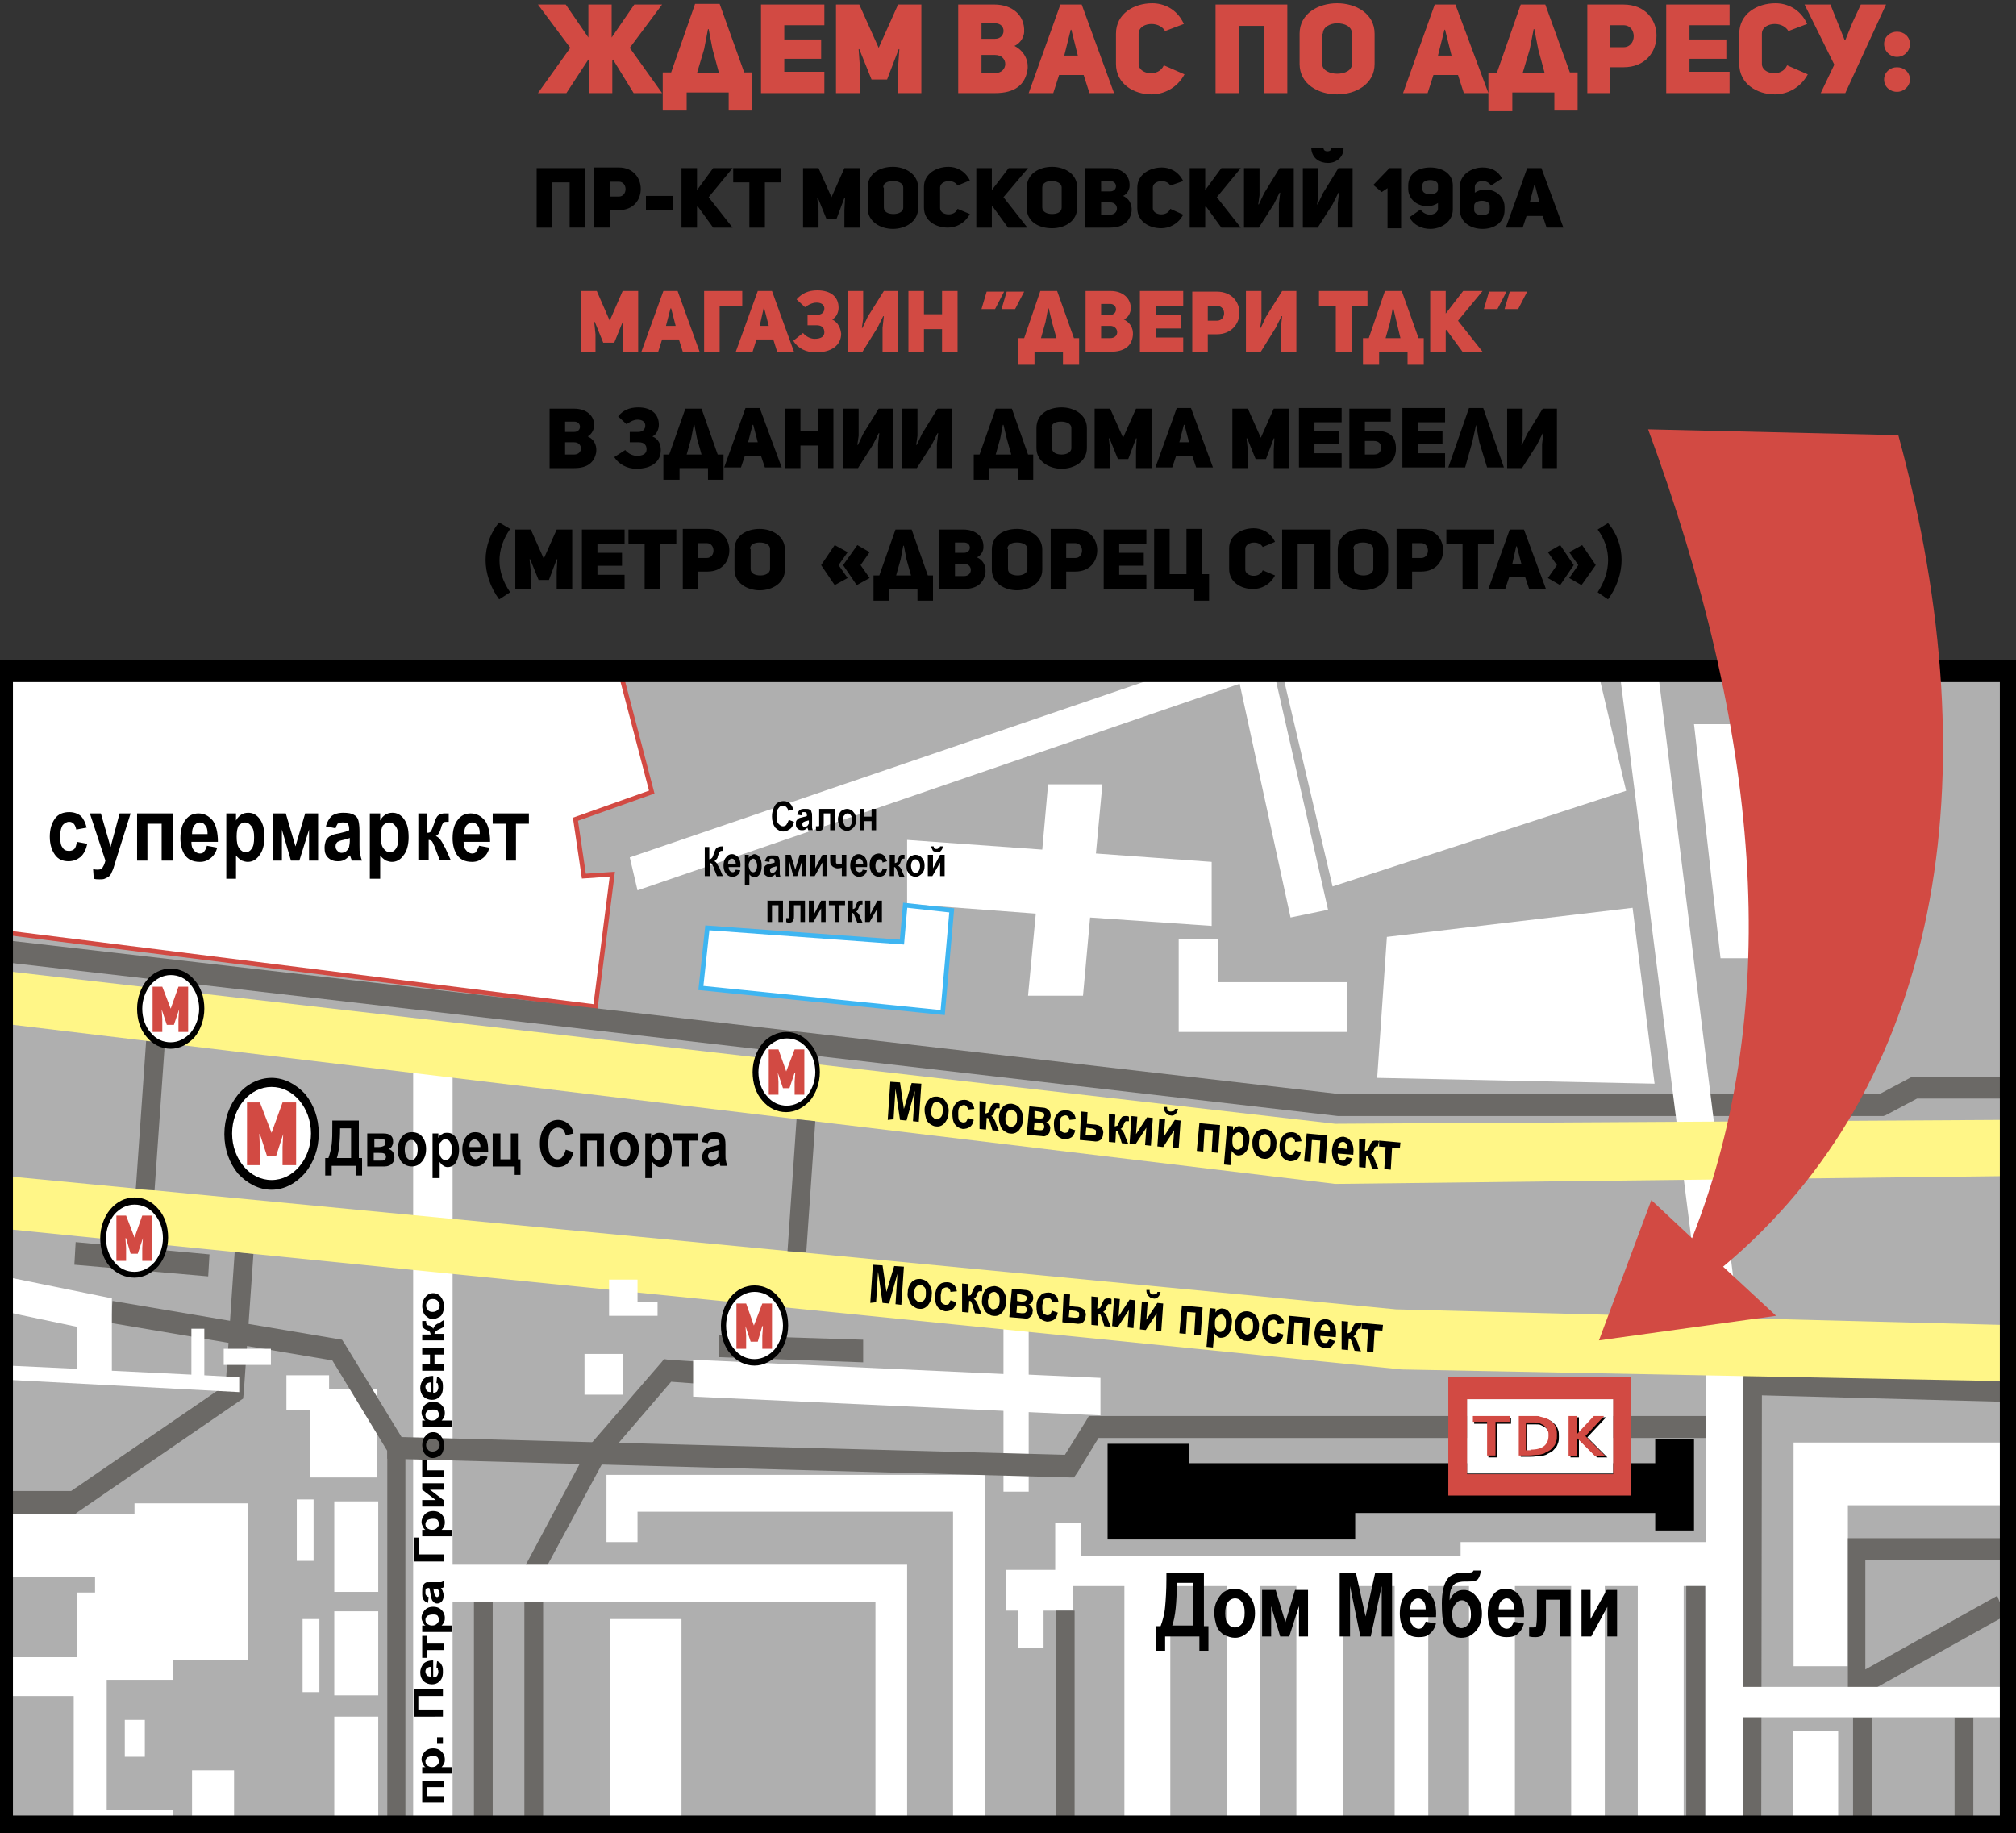 <svg id="Слой_1" xmlns="http://www.w3.org/2000/svg" viewBox="0 0 311.8 283.5"><rect x="0" y="0" width="311.8" height="283.5" fill="#333333" stroke="none"/><style>.st0{fill:#afafaf}.st0,.st1,.st2{fill-rule:evenodd;clip-rule:evenodd}.st1{fill:#6b6966}.st2{stroke:#d24a43;stroke-width:.709;stroke-miterlimit:2.613}.st2,.st3{fill:#fff}.st3,.st4{fill-rule:evenodd;clip-rule:evenodd}.st5{fill:#d24a43}.st5,.st6,.st7{fill-rule:evenodd;clip-rule:evenodd}.st6{stroke:#3eb5f1;stroke-width:.709;stroke-miterlimit:2.613;fill:#fff}.st7{fill:#fff687}</style><path class="st0" d="M.6 103.8h310.2v178.7H.6z"/><path class="st1" d="M109.2 214.1l-5.4-.4-10.3 12-10.2 18.9-2.4-1.8 10.2-19.1.1-.1.1-.2 11-12.7.4-.5.7.1 6 .4z"/><path class="st2" d="M.6 144.2v-40.4h95.3l4.9 18.7-11.8 4.2 1.3 8.8 4.4-.3-2.6 20.5z"/><path class="st3" d="M63.9 162.9H70V242h70.3v44.9h-4.9v-39.2H70v35.6h-6.1z"/><path class="st4" d="M13.4 128l-1.6.3c-.1-.4-.2-.7-.4-.9-.2-.2-.4-.3-.7-.3-.4 0-.7.2-1 .5-.2.3-.4.9-.4 1.7 0 .9.1 1.5.4 1.8.2.4.6.5 1 .5.3 0 .6-.1.8-.3.2-.2.3-.6.4-1.1l1.6.3c-.2.9-.5 1.5-1 2-.5.4-1.1.7-1.9.7-.9 0-1.6-.3-2.1-1s-.8-1.6-.8-2.8c0-1.2.3-2.1.8-2.8.5-.7 1.3-1 2.2-1 .7 0 1.3.2 1.8.6.4.4.7 1 .9 1.8zm.5-2.2h1.7l1.5 5.2 1.4-5.2h1.7l-2.2 7-.4 1.3c-.1.4-.3.7-.4 1-.1.2-.3.4-.4.5l-.6.3c-.2.1-.5.1-.8.1-.3 0-.6 0-.9-.1l-.1-1.5c.3.1.5.1.7.1.4 0 .7-.1.8-.4.2-.3.3-.6.4-1l-2.4-7.3zm7.3 0h5.5v7.3H25v-5.7h-2.2v5.7h-1.6v-7.3zm10.8 5l1.6.3c-.2.7-.5 1.2-1 1.6-.5.4-1 .6-1.7.6-1.1 0-1.9-.4-2.4-1.2-.4-.7-.6-1.5-.6-2.5 0-1.2.3-2.2.8-2.8.5-.7 1.2-1 2-1 .9 0 1.6.4 2.2 1.1.5.7.8 1.8.8 3.3h-4.1c0 .6.1 1 .4 1.3.2.3.6.5.9.5.3 0 .5-.1.6-.2.3-.4.4-.6.5-1zm.1-1.9c0-.6-.1-1-.4-1.3-.2-.3-.5-.4-.8-.4-.4 0-.6.2-.9.5-.2.3-.3.7-.3 1.3h2.4v-.1zm2.9-3.1h1.5v1.1c.2-.4.5-.7.8-.9.3-.2.7-.3 1.1-.3.7 0 1.3.3 1.8 1s.7 1.6.7 2.8c0 1.2-.3 2.2-.8 2.8-.5.7-1.1 1-1.8 1-.3 0-.6-.1-.9-.2-.3-.2-.6-.4-.9-.8v3.6H35v-10.1zm1.6 3.6c0 .8.1 1.4.4 1.8.3.4.6.6 1 .6s.7-.2.9-.5c.3-.4.4-.9.4-1.8 0-.8-.1-1.3-.4-1.7-.3-.4-.6-.6-1-.6s-.7.2-1 .5c-.2.4-.3.9-.3 1.7zm5.6-3.6h2l1.5 5.1 1.5-5.1h2v7.3h-1.4v-4.8l-1.5 4.8H45l-1.4-4.8v4.8h-1.4v-7.3zm9.7 2.3l-1.5-.3c.2-.7.5-1.2.9-1.6.4-.3 1-.5 1.8-.5.7 0 1.3.1 1.6.3.4.2.6.5.7.8.1.3.2.9.2 1.7v2.2c0 .6 0 1.1.1 1.4.1.3.1.6.3 1h-1.6c0-.1-.1-.3-.2-.6 0-.1 0-.2-.1-.2-.3.3-.6.6-.9.7-.3.2-.7.2-1 .2-.6 0-1.1-.2-1.5-.6-.4-.4-.5-.9-.5-1.5 0-.4.1-.8.2-1.1.2-.3.4-.6.7-.7.3-.2.7-.3 1.3-.4.8-.2 1.3-.3 1.6-.5v-.2c0-.4-.1-.6-.2-.8-.2-.2-.4-.2-.9-.2-.3 0-.5.1-.7.2 0 .1-.2.3-.3.7zm2.2 1.5c-.2.1-.5.2-1 .3-.5.1-.7.2-.9.3-.2.2-.3.4-.3.7 0 .3.1.5.3.7.2.2.4.3.6.3.3 0 .6-.1.8-.3.2-.2.3-.4.4-.6 0-.2.1-.5.1-.9v-.5zm3.2-3.8h1.5v1.1c.2-.4.5-.7.8-.9.3-.2.7-.3 1.1-.3.7 0 1.3.3 1.8 1s.7 1.6.7 2.8c0 1.2-.3 2.2-.8 2.8-.5.7-1.1 1-1.8 1-.3 0-.6-.1-.9-.2-.3-.2-.6-.4-.9-.8v3.6h-1.6v-10.1h.1zm1.6 3.6c0 .8.1 1.4.4 1.8.3.4.6.6 1 .6s.7-.2.9-.5c.3-.4.4-.9.4-1.8 0-.8-.1-1.3-.4-1.7-.3-.4-.6-.6-1-.6s-.7.2-1 .5c-.2.4-.3.9-.3 1.7zm5.6-3.6h1.6v3c.3 0 .5-.1.6-.3.1-.2.2-.5.4-1 .2-.7.4-1.2.7-1.4.2-.2.6-.3 1-.3h.6v1.3c-.4 0-.7 0-.8.1-.1.1-.3.4-.4.9-.2.7-.5 1.1-.8 1.2.5.2.9.7 1.3 1.6 0 0 0 .1.1.1l.9 2H68l-.8-2.1c-.2-.4-.3-.7-.4-.8-.1-.1-.3-.2-.5-.2v3.1h-1.6v-7.2h-.2zm9.6 5l1.6.3c-.2.7-.5 1.2-1 1.6-.5.4-1 .6-1.7.6-1.1 0-1.9-.4-2.4-1.2-.4-.7-.6-1.5-.6-2.5 0-1.2.3-2.2.8-2.8.5-.7 1.2-1 2-1 .9 0 1.6.4 2.2 1.1.5.7.8 1.8.8 3.3h-4.1c0 .6.1 1 .4 1.3.2.3.6.5.9.5.3 0 .5-.1.6-.2.2-.4.4-.6.5-1zm.1-1.9c0-.6-.1-1-.4-1.3-.2-.3-.5-.4-.8-.4-.4 0-.6.2-.9.5-.2.3-.3.7-.3 1.3h2.4v-.1zm2-3.1h5.6v1.6h-2v5.7h-1.6v-5.7h-2v-1.6zm95.2 97.5h12.5v3H256v-3.8h6v14.2h-6V234h-46.4v4.1h-38.3v-14.8z"/><path class="st3" d="M147.4 283v-49.2H98.6v4.7h-4.8v-10.4h58.5V283zm-53.1-32.6h11.1v31.8H94.3zm-42.6-18.2h6.8v14h-6.8zm0 17h6.8v13h-6.8zm0 16.3h6.8v17.4h-6.8zm-5.8-33.6h2.6v9.5h-2.6zm.9 18.5h2.6v11.3h-2.6zM19.3 266h3.1v5.7h-3.1zm10.4 7.8h6.5v9.1h-6.5z"/><path class="st3" d="M26.7 256.8v3H16.5V280h10.3v2.9H12.9v-.5h-1.5v-20.1H.7v-6h11.2v-10h2.8v-2.4H1.1v-9.8h19.7v-1.6h17.5v24.3zM48 228.5h10.3v-13.7h-7.4v-2.1h-6.6v5.4H48zm107.2-25h3.9v9.1l11.1.5v5.8l-11.1-.5v12.3h-3.9v-12.5l-48-2.2v-5.7l48 2.2zm108.8 35h-38.1v2.1h-58.7v-5.1h-4v7.3h-7.6v6.3h1.9v5.7h3.9v-5.7h4.6v-3.8h7.9v37.2h7.1v-37.2h8.7v37.2h5.2v-37.2h5.6v37.2h7.2v-37.2h8v37.2h5.2v-37.2h6.3v37.2h7.1v-37.2h8.7v37.2h5.2v-37.2h5.1v37.2h7.1v-37.2h3.6zm13.4-15.4h32.3v9.7h-23.9v24.9h-8.4zm-.1 44.6h7v14.9h-7zm-24.8-127.3l-38 4.5-1.5 21.8 42.9.9zm-70.2 4.9h6.1v6.6h20v7.7h-26.1v-14.3zM262 112h12.8l4.1 36.2h-12.8z"/><path class="st3" d="M140.3 129.9l20.9 1.5.9-10.1h8.4l-1 10.7 17.9 1.3v9.9l-18.8-1.3-1.1 12.1H159l1.2-12.7-19.9-1.5zm107-25.4l-48.8.3 7.6 32.3 45.4-14.8zm-52.8.3l-14.8-.3-82.3 28.1 1.2 5.1z"/><path class="st3" d="M197.1 104.2l-5.6.5 8.1 37.2 5.8-1.2z"/><path class="st1" d="M59.9 222.2l104.8 2.8 3.3-5.3.4-.7h95.5v3.4h-94l-3.3 5.4-.5.7h-.7l-105.5-2.9zm103.4 26.9h2.9v33.4h-2.9zm-90-1.4h2.9v34.9h-2.9zm7.8 0H84v34.9h-2.9zm-41.9-53.8l-1.5 21.5-.1.9-.6.4-24.9 17.1-.4.3H1v-3.5h10l23.9-16.4 1.4-20.6z"/><path class="st1" d="M17.4 201.2l34.9 5.9.6.1.4.6 9.2 15.1.2.4v60.1h-2.8v-59l-8.5-14-34.3-5.8zM.8 145.4l206.3 23.8h83.6l4.9-2.6.2-.1h14.7v3.4h-14l-4.9 2.6-.3.1h-84.4L.6 148.8zm308.6 95.9h-20.9v16.9l20.4-11.4 1.2 3.1-22.4 12.5-1.9 1.1v-25.6h23.6zm-22.8 24.3h2.9v17.7h-2.9zm15.7 0h2.9v17.8h-2.9zm-41.5-20.3h2.9v37.3h-2.9z"/><path class="st1" d="M309.8 216.8l-37.3-1-.1 67h-2.9l.1-68.7.1-1.8 1.4.1 38.8 1z"/><path class="st3" d="M226.9 216.4h22.6v11.5h-22.6z"/><path class="st4" d="M231.5 225.4h-1.3v-5.2H228v-.9h5.7v.9h-2.2v5.2zm3.7 0v-6.2h2.8c.2 0 .3 0 .5.1.1 0 .3.1.4.1.4.1.7.2 1 .4.3.2.5.4.7.6.2.2.3.5.4.8.1.3.1.6.1 1 0 .3 0 .6-.1.9-.1.3-.2.6-.4.8-.2.2-.4.5-.6.6-.3.2-.6.3-.9.5-.3.1-.6.2-1 .2s-.8.1-1.3.1h-1.6v.1zm1.7-.9c.7 0 1.3-.1 1.7-.3.4-.2.6-.4.8-.7.2-.3.3-.7.3-1.2 0-.3 0-.5-.1-.7-.1-.2-.2-.4-.3-.5-.1-.2-.3-.3-.4-.4l-.6-.3c-.2-.1-.4-.1-.7-.1h-1.4v4.3h.7v-.1zm6 .9v-6.2h1.3v2.8l2.6-2.8h1.6l-2.9 3.1 3.1 3.1H247l-2.8-2.8v2.8h-1.3z"/><path class="st5" d="M231.3 225.1H230v-5.2h-2.2v-.9h5.7v.9h-2.2v5.2zm3.6 0V219h2.8c.2 0 .3 0 .5.1.1 0 .3.1.4.1.4.1.7.2 1 .4.3.2.5.4.7.6.2.2.3.5.4.8.1.3.1.6.1 1 0 .3 0 .6-.1.9-.1.3-.2.6-.4.8-.2.2-.4.5-.6.6-.3.2-.6.3-.9.5-.3.1-.6.2-1 .2s-.8.1-1.3.1h-1.6zm1.8-.9c.7 0 1.3-.1 1.7-.3.4-.2.6-.4.8-.7.2-.3.3-.7.3-1.2 0-.3 0-.5-.1-.7-.1-.2-.2-.4-.3-.5-.1-.2-.3-.3-.4-.4l-.6-.3c-.2-.1-.4-.1-.7-.1H236v4.3h.7v-.1zm5.9.9V219h1.3v2.8l2.6-2.8h1.6l-2.9 3.1 3.1 3.1h-1.6l-2.8-2.8v2.8h-1.3z"/><path class="st5" d="M225.4 213h26.9v18.3H224V213h1.4zm24.1 3.4h-22.6V228h22.6v-11.6z"/><path class="st4" d="M122 126.8l.8.3c-.1.5-.3.9-.6 1.1-.3.2-.6.4-1 .4-.5 0-.9-.2-1.3-.6-.3-.4-.5-1-.5-1.7 0-.8.2-1.3.5-1.8.3-.4.8-.6 1.3-.6s.9.2 1.1.5c.2.2.3.5.4.8l-.8.2c0-.2-.1-.4-.3-.6-.1-.1-.3-.2-.5-.2-.3 0-.5.1-.7.4-.2.2-.3.6-.3 1.2s.1 1 .3 1.2c.2.2.4.4.7.4.2 0 .4-.1.5-.2.2-.3.3-.5.4-.8zm2-.7l-.7-.1c.1-.3.2-.6.4-.7.2-.2.5-.2.8-.2.3 0 .6 0 .7.1.2.1.3.2.3.4.1.1.1.4.1.8v1.6c0 .1.1.3.1.4h-.7c0-.1 0-.1-.1-.3v-.1c-.1.1-.3.3-.4.3-.1.1-.3.1-.5.1-.3 0-.5-.1-.7-.3-.2-.2-.2-.4-.2-.7 0-.2 0-.4.1-.5.1-.1.2-.3.3-.3.1-.1.3-.1.6-.2s.6-.1.7-.2v-.1c0-.2 0-.3-.1-.4-.1-.1-.2-.1-.4-.1-.1 0-.2 0-.3.1.1.2 0 .3 0 .4zm1 .8c-.1 0-.2.1-.4.1-.2.1-.3.1-.4.2-.1.1-.1.2-.1.3 0 .1 0 .2.1.3.1.1.2.1.3.1.1 0 .3-.1.4-.2.1-.1.1-.2.2-.3v-.5h-.1zm1.6-1.8h2.5v3.3h-.7v-2.6h-1v1.5c0 .4 0 .6-.1.8-.1.2-.2.3-.2.3-.1 0-.2.1-.4.1-.1 0-.3 0-.5-.1v-.6h.3c.1 0 .2 0 .2-.1v-2.6h-.1zm3 1.6c0-.3.1-.6.2-.8.1-.3.3-.5.5-.6.2-.1.5-.2.7-.2.4 0 .8.2 1 .5.3.3.4.7.4 1.2s-.1.9-.4 1.2c-.3.3-.6.5-1 .5-.3 0-.5-.1-.7-.2-.2-.1-.4-.3-.5-.6-.1-.3-.2-.6-.2-1zm.8.1c0 .3.1.6.2.8.1.2.3.3.5.3s.4-.1.5-.3c.1-.2.2-.4.2-.8 0-.3-.1-.6-.2-.7-.1-.2-.3-.3-.5-.3s-.4.1-.5.3c-.2.1-.2.4-.2.7zm2.6-1.7h.7v1.2h1.1v-1.2h.7v3.3h-.7V127h-1.1v1.4h-.7v-3.3zm-24.1 5.9h.8v1.9c.2 0 .3-.1.4-.2.1-.1.2-.3.3-.7.2-.5.3-.8.5-.9.2-.1.4-.2.8-.2h.1v.7h-.1c-.2 0-.3 0-.3.1-.1 0-.1.1-.2.2 0 .1-.1.3-.2.6 0 .2-.1.3-.2.4l-.3.3c.2.1.3.2.4.4.1.2.2.4.4.7l.5 1.2h-.9l-.5-1.2v-.1s0-.1-.1-.2l-.2-.4c-.1-.1-.2-.1-.3-.1v2h-.8V131h-.1zm4.9 3.5l.7.1c-.1.3-.2.6-.4.7-.2.2-.5.3-.8.3-.5 0-.8-.2-1.1-.6-.2-.3-.3-.7-.3-1.1 0-.5.1-1 .4-1.3.2-.3.5-.5.9-.5s.7.2 1 .5c.2.3.4.8.3 1.5h-1.8c0 .3.1.5.2.6.1.1.3.2.4.2.1 0 .2 0 .3-.1.1 0 .1-.1.2-.3zm0-.9c0-.3-.1-.4-.2-.6-.1-.1-.2-.2-.4-.2s-.3.1-.4.2c-.1.1-.2.3-.2.6h1.2zm1.3-1.4h.7v.5c.1-.2.2-.3.4-.4.2-.1.3-.2.5-.2.3 0 .6.2.8.5.2.3.3.7.3 1.3 0 .6-.1 1-.3 1.3-.2.3-.5.5-.8.5-.2 0-.3 0-.4-.1-.1-.1-.3-.2-.4-.4v1.7h-.7v-4.7h-.1zm.7 1.6c0 .4.1.6.2.8.1.2.3.3.5.3s.3-.1.4-.2c.1-.2.2-.4.2-.8 0-.3-.1-.6-.2-.8-.1-.2-.3-.3-.4-.3-.2 0-.3.1-.4.2-.2.3-.3.5-.3.8zm3.2-.5l-.7-.1c.1-.3.2-.6.4-.7.2-.2.5-.2.8-.2.3 0 .6 0 .7.1.2.1.3.2.3.4.1.1.1.4.1.8v1.6c0 .1.1.3.1.4h-.7c0-.1 0-.1-.1-.3v-.1c-.1.1-.3.3-.4.3-.1.1-.3.1-.5.1-.3 0-.5-.1-.7-.3-.2-.2-.2-.4-.2-.7 0-.2 0-.4.1-.5.1-.1.2-.3.3-.3.1-.1.3-.1.6-.2s.6-.1.7-.2v-.1c0-.2 0-.3-.1-.4-.1-.1-.2-.1-.4-.1-.1 0-.2 0-.3.1.1.1 0 .2 0 .4zm1 .7c-.1 0-.2.1-.4.1-.2.1-.3.1-.4.2-.1.1-.1.2-.1.3 0 .1 0 .2.1.3.1.1.2.1.3.1.1 0 .3-.1.4-.2.1-.1.1-.2.2-.3v-.5h-.1zm1.4-1.8h.9l.7 2.3.7-2.3h.9v3.3h-.6v-2.2l-.7 2.2h-.6l-.6-2.2v2.2h-.6v-3.3h-.1zm4 0h.7v2.1l1.1-2.1h.7v3.3h-.7v-2.1l-1.2 2.1h-.7v-3.3h.1zm3.2 0h.7v1.2c0 .1.1.2.2.2.1.1.2.1.3.1.1 0 .3 0 .4-.1v-1.4h.7v3.3h-.7v-1.3c-.3.1-.5.1-.7.1-.2 0-.4-.1-.6-.2-.2-.1-.3-.3-.4-.4-.1-.2-.1-.4-.1-.7v-.8h.2zm4.8 2.3l.7.1c-.1.3-.2.6-.4.7-.2.2-.5.3-.8.3-.5 0-.8-.2-1.1-.6-.2-.3-.3-.7-.3-1.1 0-.5.1-1 .4-1.3.2-.3.5-.5.9-.5s.7.2 1 .5c.2.3.4.8.3 1.5h-1.8c0 .3.1.5.2.6.1.1.3.2.4.2.1 0 .2 0 .3-.1.1 0 .2-.1.2-.3zm.1-.9c0-.3-.1-.4-.2-.6-.1-.1-.2-.2-.4-.2s-.3.1-.4.2c-.1.1-.2.3-.2.6h1.2zm3.7-.4l-.7.2c0-.2-.1-.3-.2-.4-.1-.1-.2-.1-.3-.1-.2 0-.3.1-.4.2-.1.2-.2.4-.2.8s.1.7.2.8c.1.2.3.2.4.2.1 0 .3 0 .3-.1.1-.1.2-.3.2-.5l.7.1c-.1.4-.2.7-.4.9-.2.2-.5.3-.9.3s-.7-.2-1-.5c-.2-.3-.4-.7-.4-1.3 0-.5.1-1 .4-1.3.2-.3.6-.5 1-.5.3 0 .6.1.8.3.2.3.4.6.5.9zm.5-1h.7v1.3c.1 0 .2-.1.3-.1.1-.1.1-.2.2-.5s.2-.5.3-.6c.1-.1.3-.1.4-.1h.3v.6c-.2 0-.3 0-.4.1-.1 0-.1.2-.2.4-.1.3-.2.5-.4.6.2.1.4.3.6.7v.1l.4.9h-.8l-.4-1c-.1-.2-.1-.3-.2-.4-.1-.1-.1-.1-.2-.1v1.4h-.7v-3.3h.1zm2.5 1.6c0-.3.1-.6.2-.8.1-.3.3-.5.5-.6.2-.1.5-.2.7-.2.4 0 .8.2 1 .5.3.3.4.7.4 1.2s-.1.9-.4 1.2c-.3.3-.6.5-1 .5-.3 0-.5-.1-.7-.2-.2-.1-.4-.3-.5-.6-.2-.2-.2-.6-.2-1zm.7.1c0 .3.1.6.2.8.1.2.3.3.5.3s.4-.1.5-.3c.1-.2.2-.4.2-.8 0-.3-.1-.6-.2-.7-.1-.2-.3-.3-.5-.3s-.4.1-.5.3c-.1.1-.2.4-.2.7zm2.7-1.7h.7v2.1l1.1-2.1h.7v3.3h-.7v-2.1l-1.2 2.1h-.7v-3.3h.1zm1.8-1.3h.4c0 .3-.1.5-.3.7-.1.2-.3.2-.6.2-.2 0-.4-.1-.6-.2-.1-.2-.2-.4-.3-.7h.4c0 .1.1.3.1.3.1.1.2.1.3.1.1 0 .3 0 .3-.1.2 0 .2-.1.3-.3zm-26.8 8.4h2.5v3.3h-.7V140h-1v2.6h-.7v-3.3h-.1zm3.4 0h2.5v3.3h-.7V140h-1v1.5c0 .4 0 .6-.1.8-.1.2-.2.3-.2.3-.1 0-.2.1-.4.1-.1 0-.3 0-.5-.1v-.6h.3c.1 0 .2 0 .2-.1v-2.6h-.1zm3.2 0h.7v2.1l1.1-2.1h.7v3.3h-.7v-2.1l-1.2 2.1h-.7v-3.3h.1zm3 0h2.5v.7h-.9v2.6h-.7V140h-.9v-.7zm3 0h.7v1.3c.1 0 .2-.1.3-.1.1-.1.1-.2.2-.5s.2-.5.3-.6c.1-.1.3-.1.4-.1h.3v.6c-.2 0-.3 0-.4.1-.1 0-.1.2-.2.4-.1.3-.2.5-.4.6.2.1.4.3.6.7v.1l.4.9h-.8l-.4-1c-.1-.2-.1-.3-.2-.4-.1-.1-.1-.1-.2-.1v1.4h-.7v-3.3h.1zm2.7 0h.7v2.1l1.1-2.1h.7v3.3h-.7v-2.1l-1.2 2.1h-.7v-3.3z"/><path class="st6" d="M109.4 143.5l-1 9.3 37.4 3.8 1.4-15.8-7.2-.8-.5 5.7z"/><path class="st3" d="M263.9 209.9l-13.3-105.1 5.9-.3 13.1 105.4v51h40.3v4.7h-40.3v17.6h-5.7z"/><path class="st7" d="M1 150.2l.2 8.2 205.3 24.7 103-1.2v-8.7l-103 .6zm0 31.7l.2 8.2 215.6 21.7 92.7 1.8v-8.7l-93.6-2.4z"/><path class="st4" d="M51.4 173.3h4.1v5.8h.5v2.7h-1v-1.5h-3.7v1.5h-1v-2.7h.5c.2-.6.4-1.3.5-2.1.1-.8.1-1.8.1-3v-.7zm1.2 1.2c0 2.1-.2 3.7-.5 4.6h2.2v-4.6h-1.7zm4.2.8h2.5c.5 0 .9.1 1.1.3.3.2.4.6.4 1 0 .3-.1.5-.2.7-.1.2-.3.3-.5.4.3.1.5.2.7.5.1.2.2.5.2.8 0 .4-.1.7-.4 1-.2.2-.6.4-1.1.4h-2.7v-5.1zm1.1 2.1h.7c.4 0 .6-.1.8-.2.2-.1.2-.3.2-.5s-.1-.4-.2-.5c-.1-.1-.4-.1-.8-.1h-.7v1.3zm0 2.1h.9c.3 0 .6 0 .7-.1.1-.1.2-.3.2-.5s-.1-.4-.3-.5c-.2-.1-.5-.1-1-.1h-.6v1.2h.1zm3.6-1.8c0-.4.1-.9.3-1.3.2-.4.4-.7.8-1 .3-.2.7-.3 1.1-.3.6 0 1.2.2 1.6.7.4.5.6 1.1.6 1.9 0 .8-.2 1.4-.6 1.9-.4.5-.9.8-1.6.8-.4 0-.8-.1-1.1-.3-.4-.2-.6-.5-.8-.9-.2-.4-.3-.9-.3-1.5zm1.1.1c0 .5.1.9.3 1.2.2.3.4.4.7.4.3 0 .5-.1.7-.4.2-.3.3-.7.3-1.2s-.1-.9-.3-1.1c-.2-.3-.4-.4-.7-.4-.3 0-.5.1-.7.4-.2.2-.3.6-.3 1.1zm4.1-2.5h1.1v.7c.1-.3.3-.5.6-.6.2-.2.5-.2.8-.2.5 0 .9.2 1.3.7.3.5.5 1.1.5 1.9 0 .8-.2 1.5-.5 2s-.8.7-1.3.7c-.2 0-.5-.1-.6-.2-.2-.1-.4-.3-.6-.6v2.5h-1.1v-6.9h-.2zm1.2 2.4c0 .6.1 1 .3 1.3.2.3.4.4.7.4.3 0 .5-.1.7-.4.2-.3.3-.7.3-1.2s-.1-.9-.3-1.2c-.2-.3-.4-.4-.7-.4-.3 0-.5.1-.7.4-.3.2-.3.6-.3 1.1zm6.4 1l1.1.2c-.1.5-.4.9-.7 1.1-.3.3-.7.4-1.2.4-.7 0-1.3-.3-1.6-.9-.3-.5-.4-1-.4-1.7 0-.8.2-1.5.6-2 .4-.5.8-.7 1.4-.7.6 0 1.1.2 1.5.7.4.5.5 1.3.5 2.3h-2.8c0 .4.1.7.3.9.2.2.4.3.6.3.2 0 .3-.1.4-.2.1.1.2-.1.3-.4zm0-1.3c0-.4-.1-.7-.3-.9-.2-.2-.4-.3-.6-.3-.2 0-.4.1-.6.3-.2.2-.2.5-.2.9h1.7zm2-2.1h1.1v4H79v-4h1.1v4h.4v2.4h-.9v-1.3h-3.4v-5.1h.1zm11.2 2.5l1.2.4c-.2.8-.5 1.3-.9 1.7-.4.4-.9.6-1.6.6-.8 0-1.4-.3-1.9-1-.5-.6-.8-1.5-.8-2.6 0-1.2.3-2.1.8-2.7.5-.6 1.2-1 2-1 .7 0 1.3.3 1.8.8.3.3.5.7.6 1.3l-1.2.3c-.1-.4-.2-.6-.4-.9-.2-.2-.5-.3-.8-.3-.4 0-.8.2-1.1.6-.3.4-.4 1-.4 1.8 0 .9.1 1.5.4 1.9.3.4.6.6 1 .6.3 0 .6-.1.8-.4.2-.3.4-.6.5-1.1zm2.1-2.5h3.8v5.1h-1.1v-4h-1.5v4h-1.1v-5.1h-.1zm4.8 2.4c0-.4.1-.9.3-1.3.2-.4.4-.7.8-1 .3-.2.7-.3 1.1-.3.6 0 1.2.2 1.6.7.4.5.6 1.1.6 1.9 0 .8-.2 1.4-.6 1.9-.4.5-.9.8-1.6.8-.4 0-.8-.1-1.1-.3-.4-.2-.6-.5-.8-.9-.2-.4-.3-.9-.3-1.5zm1.1.1c0 .5.1.9.3 1.2.2.3.4.4.7.4.3 0 .5-.1.7-.4.2-.3.3-.7.3-1.2s-.1-.9-.3-1.1c-.2-.3-.4-.4-.7-.4-.3 0-.5.1-.7.4-.2.2-.3.6-.3 1.1zm4.1-2.5h1.1v.7c.1-.3.3-.5.6-.6.2-.2.5-.2.8-.2.5 0 .9.2 1.3.7.3.5.5 1.1.5 1.9 0 .8-.2 1.5-.5 2s-.8.7-1.3.7c-.2 0-.5-.1-.6-.2-.2-.1-.4-.3-.6-.6v2.5h-1.1v-6.9h-.2zm1.2 2.4c0 .6.1 1 .3 1.3.2.3.4.4.7.4.3 0 .5-.1.7-.4.2-.3.3-.7.3-1.2s-.1-.9-.3-1.2c-.2-.3-.4-.4-.7-.4-.3 0-.5.1-.7.4-.2.2-.3.6-.3 1.1zm3.3-2.4h3.9v1.1h-1.4v4h-1.1v-4h-1.4v-1.1zm5.4 1.5l-1-.2c.1-.5.3-.9.6-1.1.3-.2.7-.4 1.3-.4.5 0 .9.1 1.1.2.2.1.4.3.5.5.1.2.2.6.2 1.2v1.6c0 .4 0 .8.1 1 0 .2.1.4.2.7h-1.1c0-.1-.1-.2-.1-.4v-.2c-.2.2-.4.4-.6.5-.2.1-.5.2-.7.2-.4 0-.8-.1-1-.4-.3-.3-.4-.6-.4-1.1 0-.3.1-.5.2-.8.1-.2.3-.4.5-.5.2-.1.5-.2.9-.3.5-.1.9-.2 1.1-.3v-.1c0-.3-.1-.4-.2-.6-.1-.1-.3-.2-.6-.2-.2 0-.4 0-.5.1-.4.2-.5.4-.5.6zm1.5 1.1c-.1.1-.4.1-.7.2-.3.1-.5.2-.6.2-.1.1-.2.3-.2.5s.1.3.2.5c.1.1.3.2.5.2s.4-.1.6-.2c.1-.1.2-.3.3-.4v-1z"/><ellipse class="st3" cx="42" cy="175.4" rx="6.7" ry="7.9"/><path class="st4" d="M42 166.7c2 0 3.8 1 5.2 2.5 1.3 1.6 2.1 3.7 2.1 6.1 0 2.4-.8 4.5-2.1 6.1C45.8 183 44 184 42 184s-3.8-1-5.2-2.5c-1.3-1.6-2.1-3.7-2.1-6.1 0-2.4.8-4.5 2.1-6.1 1.3-1.6 3.2-2.6 5.2-2.6zm4.3 3.5c-1.1-1.3-2.6-2.1-4.3-2.1-1.7 0-3.2.8-4.3 2.1-1.1 1.3-1.8 3.1-1.8 5.1 0 2 .7 3.8 1.8 5.1 1.1 1.3 2.6 2.1 4.3 2.1 1.7 0 3.2-.8 4.3-2.1 1.1-1.3 1.8-3.1 1.8-5.1 0-2-.7-3.8-1.8-5.1z"/><path class="st5" d="M38.2 180.2h2v-2.8l-.1-2h.1l1.1 3.4h1.4l1.1-3.4-.1 2v2.8h2.1v-9.7h-2.1l-1.7 4.7-1.8-4.7h-2z"/><path class="st3" d="M90.4 209.4h6v6.3h-6zm-73.1-8.6L.6 197.4l-.1 5.4 11.4 2.4v6.5l-10.7-.5v2.2l35.8 1.9V213l-5.4-.3v-7.2h-2v7.1l-12.3-.6z"/><path class="st3" d="M34.6 208.6h7.3v2.5h-7.3zm59.6-10.7h4.4v3.4h3.1v2.2h-7.5v-2.2z"/><path class="st1" d="M11.7 192.1l20.7 1.9-.2 3.4-20.7-1.8zm13.8-30.8l-1.6 22.8-2.9-.2 1.6-22.9z"/><ellipse class="st3" cx="20.8" cy="191.5" rx="4.9" ry="5.8"/><path class="st4" d="M20.8 185.2c1.5 0 2.8.7 3.7 1.8 1 1.1 1.5 2.7 1.5 4.4s-.6 3.3-1.5 4.4c-1 1.1-2.3 1.8-3.7 1.8s-2.8-.6-3.8-1.7-1.5-2.7-1.5-4.4c0-1.7.6-3.3 1.5-4.4 1-1.2 2.3-1.9 3.8-1.9zm3.1 2.6c-.8-1-1.9-1.5-3.1-1.5-1.2 0-2.3.6-3.1 1.5-.8 1-1.3 2.3-1.3 3.7 0 1.5.5 2.8 1.3 3.7.8 1 1.9 1.5 3.1 1.5 1.2 0 2.3-.6 3.1-1.5.8-1 1.3-2.3 1.3-3.7 0-1.5-.5-2.8-1.3-3.7z"/><path class="st5" d="M18 195h1.5v-2l-.1-1.5h.1l.7 2.4h1.1l.8-2.4-.1 1.5v2h1.5v-7H22l-1.2 3.4-1.3-3.4H18z"/><path class="st1" d="M126.1 173.4l-1.4 20.3-2.9-.2 1.4-20.4zm-14.9 33.1l22.3.7v3.5l-22.3-.8z"/><ellipse class="st3" cx="116.7" cy="205.1" rx="4.9" ry="5.8"/><path class="st4" d="M116.7 198.8c1.5 0 2.8.7 3.7 1.8 1 1.1 1.5 2.7 1.5 4.4 0 1.7-.6 3.3-1.5 4.4-1 1.1-2.3 1.8-3.7 1.8-1.5 0-2.8-.7-3.7-1.8-1-1.1-1.5-2.7-1.5-4.4 0-1.7.6-3.3 1.5-4.4.9-1.1 2.2-1.8 3.7-1.8zm3.1 2.5c-.8-1-1.9-1.5-3.1-1.5-1.2 0-2.3.6-3.1 1.5-.8 1-1.3 2.3-1.3 3.7 0 1.5.5 2.8 1.3 3.7.8 1 1.9 1.5 3.1 1.5 1.2 0 2.3-.6 3.1-1.5.8-1 1.3-2.3 1.3-3.7 0-1.4-.5-2.7-1.3-3.7z"/><path class="st5" d="M113.9 208.6h1.5v-2l-.1-1.5.8 2.4h1.1l.7-2.4h.1l-.1 1.5v2h1.5v-7h-1.5l-1.3 3.4-1.2-3.4h-1.5z"/><ellipse class="st3" cx="26.4" cy="156.1" rx="4.9" ry="5.8"/><path class="st4" d="M26.4 149.8c1.5 0 2.8.7 3.7 1.8 1 1.1 1.5 2.7 1.5 4.4 0 1.7-.6 3.3-1.5 4.4-1 1.1-2.3 1.8-3.7 1.8-1.5 0-2.8-.7-3.7-1.8-1-1.1-1.5-2.7-1.5-4.4 0-1.7.6-3.3 1.5-4.4.9-1.1 2.2-1.8 3.7-1.8zm3.1 2.5c-.8-1-1.9-1.5-3.1-1.5-1.2 0-2.3.6-3.1 1.5-.8 1-1.3 2.3-1.3 3.7 0 1.5.5 2.8 1.3 3.7.8 1 1.9 1.5 3.1 1.5 1.2 0 2.3-.6 3.1-1.5.8-1 1.3-2.3 1.3-3.7 0-1.4-.5-2.7-1.3-3.7z"/><path class="st5" d="M23.6 159.6h1.5v-2l-.1-1.5.8 2.4h1.1l.8-2.4-.1 1.5v2h1.5v-7h-1.5l-1.2 3.4-1.3-3.4h-1.5z"/><ellipse class="st3" cx="121.6" cy="165.8" rx="4.9" ry="5.8"/><path class="st4" d="M121.6 159.6c1.5 0 2.8.7 3.7 1.8 1 1.1 1.5 2.7 1.5 4.4 0 1.7-.6 3.3-1.5 4.4-1 1.1-2.3 1.8-3.7 1.8-1.5 0-2.8-.7-3.7-1.8-1-1.1-1.5-2.7-1.5-4.4 0-1.7.6-3.3 1.5-4.4.9-1.1 2.3-1.8 3.7-1.8zm3.2 2.5c-.8-1-1.9-1.5-3.1-1.5s-2.3.6-3.1 1.5c-.8 1-1.3 2.3-1.3 3.7 0 1.5.5 2.8 1.3 3.7.8 1 1.9 1.5 3.1 1.5 1.2 0 2.3-.6 3.1-1.5.8-1 1.3-2.3 1.3-3.7 0-1.4-.5-2.8-1.3-3.7z"/><path class="st5" d="M118.9 169.3h1.5v-2l-.1-1.4.8 2.4h1l.8-2.4h.1l-.1 1.4v2h1.5v-7h-1.5l-1.3 3.4-1.2-3.4h-1.5z"/><path class="st4" d="M137.3 173.2l.4-5.9 1.5.1.6 4.1 1.2-4 1.5.1-.4 5.9-.9-.1.3-4.7-1.3 4.6-1-.1-.7-4.8-.3 4.7-.9.1zm5.7-1.6c0-.4.1-.7.3-1.1.2-.3.4-.6.7-.7.3-.2.6-.2 1-.2.6.1 1 .3 1.3.8.3.5.5 1 .4 1.7 0 .7-.3 1.2-.6 1.6-.4.4-.8.6-1.4.5-.3 0-.6-.2-.9-.4-.3-.2-.5-.5-.6-.9-.1-.4-.2-.8-.2-1.3zm1 .1c0 .4 0 .8.2 1 .2.2.4.4.6.4.2 0 .5-.1.7-.3.2-.2.3-.5.3-1 0-.4 0-.8-.2-1-.2-.2-.4-.4-.6-.4-.3 0-.5.1-.7.3-.1.3-.2.6-.3 1zm6.7-.2l-1 .1c0-.2-.1-.4-.2-.5-.1-.1-.2-.2-.4-.2s-.4.1-.6.2c-.2.2-.3.5-.3 1s0 .9.1 1.1c.1.2.3.3.6.4.2 0 .3 0 .5-.1.1-.1.2-.3.3-.6l.9.3c-.1.5-.3.9-.6 1.1-.3.2-.7.3-1.1.3-.5-.1-.9-.3-1.2-.7-.3-.4-.4-1-.4-1.7s.2-1.2.6-1.6c.3-.4.8-.5 1.3-.5.4 0 .8.2 1 .4.2.2.4.5.5 1zm.8-1.2l1 .1-.1 1.8c.2 0 .3-.1.4-.1.1-.1.2-.3.3-.6.2-.4.3-.7.5-.8.2-.1.3-.1.6-.1.1 0 .2 0 .4.1v.7h-.5c-.1.1-.2.2-.3.5-.1.4-.3.6-.5.7.3.1.5.5.7 1v.1l.5 1.2-1-.1-.4-1.3c-.1-.3-.2-.4-.2-.5-.1-.1-.2-.1-.3-.1l-.1 1.8-1-.1v-4.3zm3 2.4c0-.4.1-.7.3-1.1.2-.3.4-.6.7-.7.3-.2.6-.2 1-.2.5.1 1 .3 1.3.8.3.5.5 1 .4 1.7 0 .7-.3 1.2-.6 1.6-.4.4-.8.6-1.4.5-.3 0-.6-.2-.9-.4-.3-.2-.5-.5-.6-.9-.2-.4-.2-.8-.2-1.3zm1 .2c0 .4 0 .8.2 1 .2.2.4.4.6.4.2 0 .5-.1.7-.3.2-.2.3-.5.3-1 0-.4 0-.8-.2-1-.2-.2-.4-.4-.6-.4-.3 0-.5.1-.7.3-.1.2-.3.6-.3 1zm3.7-1.8l2.1.2c.4 0 .7.2.9.4.2.2.3.5.3.9 0 .2-.1.4-.2.6-.1.2-.3.3-.5.3.2.1.4.3.5.5.1.2.2.4.1.7 0 .3-.1.6-.4.8-.2.2-.5.3-.9.2l-2.3-.2.4-4.4zm.8 1.8l.6.1c.3 0 .5 0 .7-.1.1-.1.2-.2.2-.4s0-.3-.2-.4c-.1-.1-.3-.1-.7-.2l-.6-.1v1.1zm-.1 1.8l.8.1c.3 0 .5 0 .6-.1.1-.1.2-.2.2-.4s0-.4-.2-.5c-.1-.1-.4-.2-.8-.2h-.5l-.1 1.1zm6.5-1.6l-1 .1c0-.2-.1-.4-.2-.5-.1-.1-.2-.2-.4-.2s-.4.1-.6.2c-.2.2-.3.5-.3 1s0 .9.1 1.1c.1.2.3.3.6.4.2 0 .3 0 .5-.1.1-.1.2-.3.3-.6l.9.3c-.1.5-.3.9-.6 1.1-.3.2-.7.3-1.1.3-.5-.1-.9-.3-1.2-.7-.3-.4-.4-1-.4-1.7s.2-1.2.6-1.6c.3-.4.8-.5 1.3-.5.4 0 .8.2 1 .4.2.1.4.5.5 1zm.8-1.2l1 .1-.1 1.8 1 .1c.4 0 .7.1.9.2.2.1.4.2.5.5.1.2.2.5.1.8 0 .4-.2.7-.4.9-.3.2-.6.3-1.1.2l-2.1-.2.2-4.4zm.7 3.6l.9.1c.3 0 .5 0 .6-.1.1-.1.1-.2.1-.4s0-.4-.2-.4c-.1-.1-.4-.2-.7-.2l-.6-.1-.1 1.1zm3.6-3.2l1 .1-.1 1.8c.2 0 .3-.1.4-.1.1-.1.2-.3.3-.6.2-.4.3-.7.5-.8.2-.1.3-.1.6-.1.1 0 .2 0 .4.1v.7h-.5c-.1.1-.2.2-.3.5-.1.4-.3.6-.5.7.3.1.5.5.7 1v.1l.5 1.2-1-.1-.4-1.3c-.1-.3-.2-.4-.2-.5-.1-.1-.2-.1-.3-.1l-.1 1.8-1-.1v-4.3zm3.5.3l.9.1-.2 2.7 1.7-2.6.9.1-.3 4.3-.9-.1.2-2.7-1.7 2.6-.9-.1.3-4.3zm4.3.4l.9.1-.2 2.7 1.7-2.6.9.1-.3 4.3-.9-.1.2-2.7-1.7 2.6-.9-.1.3-4.3zm2.4-1.5h.5c-.1.4-.2.6-.4.8-.2.2-.5.3-.8.2-.3 0-.5-.2-.7-.4-.2-.2-.3-.5-.3-.9h.5c0 .2 0 .3.1.5.1.1.2.2.4.2s.3 0 .4-.1c.2.1.3-.1.3-.3zm3.8 2.2l3.2.3-.3 4.3-1-.1.2-3.4-1.3-.1-.2 3.4-1-.1.4-4.3zm4.3.4l.9.1v.6c.1-.2.3-.4.5-.5.2-.1.4-.2.7-.1.4 0 .8.3 1 .7.3.4.4 1 .3 1.7-.1.7-.2 1.3-.6 1.6-.3.4-.7.5-1.1.5-.2 0-.4-.1-.5-.2-.2-.1-.3-.3-.5-.5l-.2 2.2-1-.1.5-6zm.8 2.2c0 .5 0 .9.2 1.1.1.2.3.4.6.4.2 0 .4-.1.6-.3.2-.2.3-.5.3-1s0-.8-.2-1c-.1-.2-.3-.4-.5-.4s-.4.1-.6.3c-.3.1-.4.4-.4.9zm3.1.3c0-.4.1-.7.3-1.1.2-.3.4-.6.7-.7.3-.2.6-.2 1-.2.5.1 1 .3 1.3.8.3.5.5 1 .4 1.7 0 .7-.3 1.2-.6 1.6-.4.4-.8.6-1.4.5-.3 0-.6-.2-.9-.4-.3-.2-.5-.5-.6-.9-.2-.4-.2-.8-.2-1.3zm1 .1c0 .4 0 .8.2 1 .2.2.4.4.6.4.2 0 .5-.1.7-.3.2-.2.3-.5.3-1 0-.4 0-.8-.2-1-.2-.2-.4-.4-.6-.4-.3 0-.5.1-.7.3-.2.3-.3.6-.3 1zm6.6-.2l-1 .1c0-.2-.1-.4-.2-.5-.1-.1-.2-.2-.4-.2s-.4.1-.6.2c-.2.2-.3.5-.3 1s0 .9.1 1.1c.1.2.3.3.6.4.2 0 .3 0 .5-.1.1-.1.2-.3.3-.6l.9.3c-.1.5-.3.9-.6 1.1-.3.2-.7.3-1.1.3-.5-.1-.9-.3-1.2-.7-.3-.4-.4-1-.4-1.7s.2-1.2.6-1.6c.3-.4.8-.5 1.3-.5.4 0 .8.2 1 .4.3.2.4.5.5 1zm.8-1.2l3.2.3-.3 4.3-1-.1.2-3.4-1.3-.1-.2 3.4-1-.1.4-4.3zm6.2 3.6l.9.3c-.2.4-.4.7-.6.9-.3.2-.6.3-1 .2-.6-.1-1.1-.4-1.3-.9-.2-.4-.3-.9-.3-1.5.1-.7.2-1.3.6-1.6.3-.4.8-.5 1.2-.5.5.1.9.3 1.2.8.3.5.4 1.1.3 2l-2.4-.2c0 .3 0 .6.2.8.1.2.3.3.5.3s.3 0 .4-.1c.1-.2.2-.3.3-.5zm.1-1.2c0-.3 0-.6-.2-.8-.1-.2-.3-.3-.5-.3s-.4.1-.5.2c-.1.2-.2.4-.3.7l1.5.2zm1.8-1.6l1 .1-.1 1.8c.2 0 .3-.1.4-.1.1-.1.2-.3.3-.6.2-.4.3-.7.5-.8.2-.1.3-.1.6-.1.1 0 .2 0 .4.1v.8h-.5c-.1.1-.2.2-.3.5-.1.4-.3.6-.5.7.3.1.5.5.7 1v.1l.5 1.2-1-.1-.4-1.3c-.1-.3-.2-.4-.2-.5-.1-.1-.2-.1-.3-.1l-.1 1.8-1-.1v-4.4zm3.1.3l3.3.3-.1.9-1.2-.1-.2 3.4-1-.1.2-3.4-1.2-.1.2-.9zm-78.7 25.1l.4-5.9 1.5.1.6 4.1 1.2-4 1.5.1-.4 5.9-.9-.1.3-4.7-1.3 4.6-1-.1-.7-4.8-.3 4.7-.9.1zm5.8-1.7c0-.4.1-.7.3-1.1.2-.3.4-.6.7-.7.3-.2.6-.2 1-.2.5.1 1 .3 1.3.8.3.5.5 1 .4 1.7 0 .7-.3 1.2-.6 1.6-.4.4-.8.6-1.4.5-.3 0-.6-.2-.9-.4-.3-.2-.5-.5-.6-.9-.2-.4-.3-.8-.2-1.3zm1 .2c0 .4 0 .8.2 1 .2.2.4.4.6.4.2 0 .5-.1.7-.3.2-.2.3-.5.3-1 0-.4 0-.8-.2-1-.2-.2-.4-.4-.6-.4-.3 0-.5.1-.7.3-.2.2-.3.5-.3 1zm6.6-.3l-1 .1c0-.2-.1-.4-.2-.5-.1-.1-.2-.2-.4-.2s-.4.1-.6.2c-.2.2-.2.5-.3 1 0 .5 0 .9.1 1.1.1.2.3.3.6.4.2 0 .3 0 .5-.1.1-.1.2-.3.3-.6l.9.3c-.1.5-.3.9-.6 1.1-.3.2-.7.3-1.1.3-.5-.1-.9-.3-1.2-.7-.3-.4-.4-1-.4-1.7.1-.7.2-1.2.6-1.6.3-.4.8-.5 1.3-.5.4 0 .8.2 1 .4.3.2.4.6.5 1zm.8-1.2l1 .1-.1 1.8c.2 0 .3-.1.4-.1.1-.1.2-.3.3-.6.2-.4.3-.7.5-.8.2-.1.3-.1.6-.1.1 0 .2 0 .4.1v.8h-.5c-.1.1-.2.2-.3.5-.1.4-.3.6-.5.7.3.1.5.5.7 1v.1l.5 1.2-1-.1-.4-1.3c-.1-.3-.2-.4-.2-.5-.1-.1-.2-.1-.3-.1l-.1 1.8-1-.1v-4.4zm3.1 2.4c0-.4.1-.7.3-1.1.2-.3.4-.6.7-.7s.6-.2 1-.2c.5.1 1 .3 1.3.8.3.5.5 1 .4 1.7 0 .7-.3 1.2-.6 1.6-.4.4-.8.6-1.4.5-.3 0-.6-.2-.9-.4-.3-.2-.5-.5-.6-.9-.2-.3-.3-.8-.2-1.3zm.9.2c0 .4 0 .8.2 1 .2.2.4.4.6.4.2 0 .5-.1.7-.3.2-.2.3-.5.3-1 0-.4 0-.8-.2-1-.2-.2-.4-.4-.6-.4-.3 0-.5.1-.7.3-.1.3-.2.6-.3 1zm3.7-1.8l2.1.2c.4 0 .7.2.9.4.2.2.3.5.3.9 0 .2-.1.4-.2.6-.1.2-.3.3-.5.3.2.1.4.3.5.5.1.2.2.4.1.7 0 .3-.1.6-.4.8-.2.2-.5.3-.9.2l-2.3-.2.4-4.4zm.8 1.9l.6.1c.3 0 .5 0 .7-.1.1-.1.2-.2.2-.4s0-.3-.2-.4c-.1-.1-.3-.1-.7-.2l-.6-.1v1.1zm-.1 1.8l.8.1c.3 0 .5 0 .6-.1.1-.1.2-.2.2-.4s0-.4-.2-.5c-.1-.1-.4-.2-.8-.2h-.5l-.1 1.1zm6.5-1.7l-1 .1c0-.2-.1-.4-.2-.5-.1-.1-.2-.2-.4-.2s-.4.1-.6.2c-.2.2-.2.5-.3 1 0 .5 0 .9.1 1.1.1.2.3.3.6.4.2 0 .3 0 .5-.1.1-.1.2-.3.3-.6l.9.3c-.1.5-.3.9-.6 1.1-.3.2-.7.3-1.1.3-.5-.1-.9-.3-1.2-.7-.3-.4-.4-1-.4-1.7s.2-1.2.6-1.6c.3-.4.8-.5 1.3-.5.4 0 .8.2 1 .4.3.2.4.5.5 1zm.8-1.2l1 .1-.1 1.8 1 .1c.4 0 .7.1.9.2.2.1.4.2.5.5.1.2.2.5.1.8 0 .4-.2.7-.4.9-.3.2-.6.3-1.1.2l-2.1-.2.2-4.4zm.8 3.6l.9.1c.3 0 .5 0 .6-.1.1-.1.1-.2.1-.4s0-.4-.2-.4c-.1-.1-.4-.2-.7-.2l-.6-.1-.1 1.1zm3.5-3.2l1 .1-.1 1.8c.2 0 .3-.1.4-.1.1-.1.2-.3.3-.6.2-.4.3-.7.5-.8.2-.1.3-.1.6-.1.1 0 .2 0 .4.1v.8h-.5c-.1.1-.2.2-.3.5-.1.4-.3.6-.5.7.3.1.5.5.7 1v.1l.5 1.2-1-.1-.4-1.3c-.1-.3-.2-.4-.2-.5-.1-.1-.2-.1-.3-.1l-.1 1.8-1-.1v-4.4zm3.5.3l.9.1-.2 2.7 1.7-2.6.9.1-.3 4.3-.9-.1.2-2.7-1.7 2.6-.9-.1.3-4.3zm4.3.5l.9.1-.2 2.7 1.7-2.6.9.1-.3 4.3-.9-.1.2-2.7-1.7 2.6-.9-.1.3-4.3zm2.4-1.5h.5c-.1.4-.2.6-.4.8-.2.2-.5.3-.8.2-.3 0-.5-.2-.7-.4-.2-.2-.3-.5-.3-.9h.5c0 .2 0 .3.1.5.1.1.2.2.4.2s.3 0 .4-.1c.2 0 .3-.1.3-.3zm3.8 2.1l3.2.3-.3 4.3-1-.1.2-3.4-1.3-.1-.2 3.4-1-.1.4-4.3zm4.3.4l.9.1v.6c.1-.2.3-.4.5-.5.2-.1.4-.2.7-.1.4 0 .8.3 1 .7.3.4.4 1 .3 1.7-.1.7-.2 1.3-.6 1.6-.3.4-.7.5-1.1.5-.2 0-.4-.1-.5-.2-.2-.1-.3-.3-.5-.5l-.2 2.2-1-.1.5-6zm.8 2.2c0 .5 0 .9.2 1.1.1.2.3.4.6.4.2 0 .4-.1.6-.3.2-.2.3-.5.3-1s0-.8-.2-1c-.1-.2-.3-.4-.5-.4s-.4.1-.6.3c-.3.1-.4.5-.4.9zm3.1.3c0-.4.1-.7.3-1.1.2-.3.4-.6.7-.7.3-.2.6-.2 1-.2.5.1 1 .3 1.3.8.3.5.5 1 .4 1.7 0 .7-.3 1.2-.6 1.6-.4.4-.8.6-1.4.5-.3 0-.6-.2-.9-.4-.3-.2-.5-.5-.6-.9-.2-.4-.2-.8-.2-1.3zm1 .2c0 .4 0 .8.2 1 .2.2.4.4.6.4.2 0 .5-.1.7-.3.2-.2.3-.5.3-1 0-.4 0-.8-.2-1-.2-.2-.4-.4-.6-.4-.3 0-.5.1-.7.3-.2.2-.3.5-.3 1zm6.6-.3l-1 .1c0-.2-.1-.4-.2-.5-.1-.1-.2-.2-.4-.2s-.4.1-.6.2c-.2.2-.2.5-.3 1 0 .5 0 .9.1 1.1.1.2.3.3.6.4.2 0 .3 0 .5-.1.1-.1.2-.3.3-.6l.9.3c-.1.5-.3.9-.6 1.1-.3.2-.7.3-1.1.3-.5-.1-.9-.3-1.2-.7-.3-.4-.4-1-.4-1.7.1-.7.2-1.2.6-1.6.3-.4.8-.5 1.3-.5.4 0 .8.2 1 .4.3.2.5.6.5 1zm.8-1.2l3.2.3-.3 4.3-1-.1.2-3.4-1.3-.1-.2 3.4-1-.1.4-4.3zm6.2 3.6l.9.3c-.2.4-.4.7-.6.9-.3.2-.6.3-1 .2-.6-.1-1.1-.4-1.3-.9-.2-.4-.3-.9-.3-1.5.1-.7.2-1.3.6-1.6.3-.4.8-.5 1.2-.5.5.1.9.3 1.2.8.3.5.4 1.1.3 2l-2.4-.2c0 .3 0 .6.2.8.1.2.3.3.5.3s.3 0 .4-.1c.1-.2.2-.3.3-.5zm.1-1.2c0-.3 0-.6-.2-.8-.1-.2-.3-.3-.5-.3s-.4.1-.5.2c-.1.2-.2.4-.3.7l1.5.2zm1.8-1.6l1 .1-.1 1.8c.2 0 .3-.1.4-.1.1-.1.2-.3.3-.6.2-.4.3-.7.5-.8.2-.1.3-.1.6-.1.1 0 .2 0 .4.1v.8h-.5c-.1.1-.2.2-.3.5-.1.4-.3.6-.5.7.3.1.5.5.7 1v.1l.5 1.2-1-.1-.4-1.3c-.1-.3-.2-.4-.2-.5-.1-.1-.2-.1-.3-.1l-.1 1.8-1-.1v-4.4zm3.1.3l3.3.3-.1.9-1.2-.1-.2 3.4-1-.1.2-3.4-1.2-.1.2-.9z"/><path class="st4" d="M.6 102.1h311.6v182.1H-.8V102.1H.6zm308.7 3.4H2v175.3h307.3V105.5z"/><path class="st4" d="M180.4 243.2h5.8v8.3h.7v3.8h-1.4v-2.2h-5.3v2.2h-1.4v-3.8h.7c.3-.8.6-1.8.7-3 .1-1.1.2-2.5.2-4.3v-1zm1.6 1.6c0 3-.2 5.2-.7 6.6h3.2v-6.6H182zm5.8 4.6c0-.6.1-1.2.4-1.8.3-.6.6-1 1.1-1.4.5-.3 1-.5 1.6-.5.9 0 1.7.4 2.3 1.1.6.7.9 1.6.9 2.7s-.3 2-.9 2.7c-.6.7-1.3 1.1-2.2 1.1-.6 0-1.1-.2-1.6-.4-.5-.3-.9-.7-1.2-1.3-.2-.7-.4-1.4-.4-2.2zm1.7.1c0 .7.1 1.3.4 1.6.3.4.6.6 1.1.6.4 0 .8-.2 1.1-.6.3-.4.4-.9.4-1.7 0-.7-.1-1.2-.4-1.6-.3-.4-.6-.6-1.1-.6-.4 0-.8.2-1.1.6-.3.4-.4 1-.4 1.7zm5.8-3.6h2l1.5 5 1.5-5h2v7.2h-1.4v-4.7l-1.5 4.7H198l-1.4-4.7v4.7h-1.4v-7.2h.1zm11.9 7.2v-9.9h2.5l1.5 6.8 1.5-6.8h2.6v9.9h-1.6v-7.8l-1.7 7.8h-1.6l-1.6-7.8v7.8h-1.6zm13.3-2.3l1.6.3c-.2.7-.5 1.2-1 1.6-.4.4-1 .5-1.7.5-1.1 0-1.8-.4-2.3-1.2-.4-.7-.6-1.5-.6-2.5 0-1.2.3-2.1.8-2.8.5-.7 1.2-1 2-1 .9 0 1.6.4 2.1 1.1.5.7.8 1.8.7 3.3h-4c0 .6.1 1 .4 1.3.2.3.6.5.9.5.3 0 .5-.1.6-.2.2-.3.4-.5.5-.9zm0-1.9c0-.6-.1-1-.4-1.3-.2-.3-.5-.4-.8-.4-.3 0-.6.2-.9.5-.2.3-.3.7-.3 1.2h2.4zm7.4-6h1.1c0 .6-.2 1-.4 1.3-.2.3-.8.4-1.6.4h-.5c-.5 0-.9.1-1.2.2-.3.1-.6.4-.8.8-.2.4-.3 1-.3 1.9.2-.5.5-.9.9-1.2.4-.3.8-.4 1.3-.4.8 0 1.5.4 2 1.1.6.7.8 1.6.8 2.6s-.3 1.9-.9 2.6c-.6.7-1.3 1.1-2.3 1.1-.6 0-1.2-.2-1.7-.6-.5-.4-.8-.9-1-1.5-.2-.6-.3-1.7-.3-3.2 0-1.7.3-3 .8-3.7.5-.8 1.5-1.1 2.8-1.1h.8c.3 0 .4-.1.5-.3zm-3.3 6.7c0 .7.1 1.2.4 1.6.3.4.6.6 1 .6s.8-.2 1.1-.6c.3-.4.4-.9.4-1.5s-.1-1.2-.4-1.6c-.3-.4-.6-.6-1-.6s-.7.2-1 .6c-.3.3-.5.8-.5 1.5zm9.5 1.2l1.6.3c-.2.7-.5 1.2-1 1.6-.4.4-1 .5-1.7.5-1.1 0-1.8-.4-2.3-1.2-.4-.7-.6-1.5-.6-2.5 0-1.2.3-2.1.8-2.8.5-.7 1.2-1 2-1 .9 0 1.6.4 2.1 1.1.5.7.8 1.8.7 3.3h-4c0 .6.1 1 .4 1.3.2.3.6.5.9.5.3 0 .5-.1.6-.2.3-.3.4-.5.5-.9zm.1-1.9c0-.6-.1-1-.4-1.3-.2-.3-.5-.4-.8-.4-.3 0-.6.2-.9.5-.2.3-.3.7-.3 1.2h2.4zm3.3-3h5.4v7.2h-1.6v-5.7h-2.2v3.2c0 .8-.1 1.4-.2 1.7-.2.3-.3.6-.5.7-.2.1-.5.2-.9.2-.3 0-.6 0-1-.1v-1.4h.7c.2 0 .4-.1.4-.3 0-.2.1-.6.1-1.4v-4.1h-.2zm7 0h1.5v4.5l2.5-4.5h1.6v7.2h-1.5v-4.6l-2.5 4.6h-1.5v-7.2zm-179.2 33v-3.5h3.3v1H66v1.4h2.6v1h-3.3v.1zm0-4.6v-1h.5c-.2-.1-.3-.3-.4-.5-.1-.2-.2-.4-.2-.7 0-.5.2-.8.5-1.2.3-.3.7-.5 1.3-.5.6 0 1 .2 1.3.5.3.3.5.7.5 1.2 0 .2 0 .4-.1.6-.1.2-.2.4-.4.6h1.6v1h-4.6zm1.5-1c.4 0 .6-.1.8-.3.2-.2.3-.4.3-.6 0-.2-.1-.4-.2-.6-.2-.2-.4-.2-.8-.2-.3 0-.6.1-.8.2-.2.2-.3.4-.3.6 0 .3.1.5.2.6.3.2.5.3.8.3zm1.7-3.6h-.9v-1h.9v1zm-4.5-4.2v-4.3h4.5v1.1h-3.8v2.1h3.8v1.1H64zm3.5-7.6l.1-1c.3.1.6.3.7.6.2.3.2.6.2 1.1 0 .7-.2 1.2-.6 1.5-.3.3-.7.4-1.1.4-.5 0-1-.2-1.3-.5-.3-.3-.5-.8-.5-1.3 0-.6.2-1 .5-1.4.3-.3.8-.5 1.5-.5v2.6c.3 0 .5-.1.6-.2.1-.2.2-.4.2-.6 0-.2 0-.3-.1-.4.1-.2 0-.3-.2-.3zm-.9-.1c-.3 0-.4.1-.6.2-.1.1-.2.3-.2.5s.1.4.2.6c.1.1.3.2.6.2v-1.5zm-1.3-1.3V253h.7v1.2h2.6v1H66v1.2h-.7v.1zm0-4.1v-1h.5c-.2-.1-.3-.3-.4-.5-.1-.2-.2-.4-.2-.7 0-.5.2-.8.5-1.2.3-.3.7-.5 1.3-.5.6 0 1 .2 1.3.5.3.3.5.7.5 1.2 0 .2 0 .4-.1.6-.1.2-.2.4-.4.6h1.6v1h-4.6zm1.5-1c.4 0 .6-.1.8-.3.2-.2.3-.4.3-.6 0-.2-.1-.4-.2-.6-.2-.2-.4-.2-.8-.2-.3 0-.6.1-.8.2-.2.2-.3.4-.3.6 0 .3.1.5.2.6.3.2.5.3.8.3zm-.5-4.4l-.1.9c-.3-.1-.6-.3-.7-.5-.2-.3-.2-.6-.2-1.1 0-.5 0-.8.1-1 .1-.2.2-.4.4-.5.1-.1.4-.1.8-.1h1.6c.1 0 .3-.1.4-.2v1c-.1 0-.1.1-.3.1h-.1c.1.2.3.4.3.6.1.2.1.4.1.6 0 .4-.1.7-.3.9-.2.2-.4.3-.7.3-.2 0-.4-.1-.5-.2-.1-.1-.3-.3-.3-.4-.1-.2-.1-.5-.2-.8-.1-.5-.1-.8-.2-1h-.1c-.2 0-.3 0-.4.1-.1.1-.1.3-.1.6 0 .2 0 .3.1.4.1.2.2.2.4.3zm.7-1.4c0 .1.1.3.1.6.1.3.1.5.2.6.1.1.2.2.3.2.1 0 .2-.1.3-.2.1-.1.1-.2.1-.4s-.1-.4-.2-.5c-.1-.1-.2-.2-.3-.2H67v-.1zm-3-4.2v-3.6h.8v2.6h3.8v1.1H64v-.1zm1.3-3.8v-1h.5c-.2-.1-.3-.3-.4-.5-.1-.2-.2-.4-.2-.7 0-.5.2-.8.5-1.2.3-.3.7-.5 1.3-.5.6 0 1 .2 1.3.5.3.3.5.7.5 1.2 0 .2 0 .4-.1.6-.1.2-.2.4-.4.6h1.6v1h-4.6zm1.5-1c.4 0 .6-.1.8-.3.2-.2.3-.4.3-.6 0-.2-.1-.4-.2-.6-.2-.2-.4-.2-.8-.2-.3 0-.6.1-.8.2-.2.2-.3.4-.3.6 0 .3.1.5.2.6.3.2.5.3.8.3zm-1.5-3.6v-1h2.1l-2.1-1.6v-1h3.3v1h-2.1l2.1 1.6v1h-3.3zm0-4.6v-2.6h.7v1.6h2.6v1h-3.3zm1.6-2.9c-.3 0-.6-.1-.8-.3-.3-.2-.5-.4-.6-.7-.1-.3-.2-.7-.2-1 0-.6.2-1.1.5-1.4.3-.4.7-.6 1.2-.6s.9.2 1.2.6c.3.4.5.9.5 1.4 0 .4-.1.7-.2 1-.1.3-.3.6-.6.7-.3.2-.7.3-1 .3zm0-1c.3 0 .6-.1.8-.3.2-.2.3-.4.3-.7 0-.3-.1-.5-.3-.7-.2-.2-.4-.3-.8-.3-.3 0-.6.1-.7.3-.2.2-.3.4-.3.7 0 .3.1.5.3.7.1.2.4.3.7.3zm-1.6-3.8v-1h.5c-.2-.1-.3-.3-.4-.5-.1-.2-.2-.4-.2-.7 0-.5.2-.8.5-1.2.3-.3.7-.5 1.3-.5.6 0 1 .2 1.3.5.3.3.5.7.5 1.2 0 .2 0 .4-.1.6-.1.2-.2.4-.4.6h1.6v1h-4.6zm1.5-1c.4 0 .6-.1.8-.3.2-.2.3-.4.3-.6 0-.2-.1-.4-.2-.6-.2-.2-.4-.2-.8-.2-.3 0-.6.1-.8.2-.2.2-.3.4-.3.6 0 .3.1.5.2.6.3.2.5.3.8.3zm.7-5.8l.1-1c.3.1.6.3.7.6.2.3.2.6.2 1.1 0 .7-.2 1.2-.6 1.5-.3.3-.7.4-1.1.4-.5 0-1-.2-1.3-.5-.3-.3-.5-.8-.5-1.3 0-.6.2-1 .5-1.4.3-.3.8-.5 1.5-.5v2.6c.3 0 .5-.1.6-.2.1-.2.2-.4.2-.6 0-.2 0-.3-.1-.4.1-.2 0-.3-.2-.3zm-.9-.1c-.3 0-.4.1-.6.2-.1.1-.2.3-.2.5s.1.4.2.6c.1.1.3.2.6.2v-1.5zm-1.3-1.8v-1h1.2v-1.5h-1.2v-1h3.3v1h-1.4v1.5h1.4v1h-3.3zm0-4.6v-1h1.3c0-.2-.1-.3-.1-.4-.1-.1-.2-.2-.5-.3-.3-.1-.5-.3-.6-.4-.1-.2-.1-.4-.1-.6v-.4h.6c0 .3 0 .4.1.5 0 .1.2.2.4.2.3.1.5.3.6.5.1-.3.3-.6.7-.8h.1l.9-.6v1.1l-1 .5c-.2.1-.3.2-.4.3-.1.1-.1.2-.1.3h1.4v1h-3.3v.1zm1.6-3.4c-.3 0-.6-.1-.8-.3-.3-.2-.5-.4-.6-.7-.1-.3-.2-.7-.2-1 0-.6.2-1.1.5-1.4.3-.4.7-.6 1.2-.6s.9.2 1.2.6c.3.4.5.9.5 1.4 0 .4-.1.7-.2 1-.1.3-.3.6-.6.7-.3.2-.7.3-1 .3zm0-1.1c.3 0 .6-.1.8-.3.2-.2.3-.4.3-.7 0-.3-.1-.5-.3-.7-.2-.2-.4-.3-.8-.3-.3 0-.6.1-.7.3-.2.2-.3.4-.3.7 0 .3.1.5.3.7.1.2.4.3.7.3z"/><path class="st5" d="M293.6 67.3l-38.7-.9c17.1 46.4 21.2 88.6 6.8 125.1l-6.3-5.9-8.1 21.7 27.4-3.8-8.2-7.6c33.4-27.9 41.7-75 27.1-128.6zM91.1 14.4h3.6v-5l.1-.2 3.2 5.2h4.4l-5-7 5-6.7h-4.3l-3.5 5.1V.7H91v5.1L87.5.7h-4.3l5 6.7-5 7h4.4L91 9.2l.1.2v5zm15.1 2.7v-2.8h6.5v2.8h3.6v-5.9h-1.2L111.3.6h-3.8l-3.7 10.6h-1.3v5.9h3.7zm4-9.5l1 3.7h-3.4l1.1-3.7.6-3.1h.1l.6 3.1zm11.1-3.7h6.2V.7h-9.8v13.7h9.8v-3.3h-6.2v-2h5.7v-3h-5.7V3.9zm8.1 10.5h3.6v-4l-.2-2.8h.1l1.9 4.7h2.4l1.8-4.7h.1l-.2 2.8v4h3.6V.7h-3.6l-3 6.7-3-6.7h-3.6v13.7h.1zm29-9.5c.1-2.6-1.9-4.2-4.6-4.2h-5.6v13.7h5.7c3.1 0 4.6-1.3 5-3.5.2-1-.1-2.8-2-3.8 1.1-.5 1.5-1.6 1.5-2.2zM151.8 6V3.6h2.1c1.8 0 1.7 2.4 0 2.4h-2.1zm0 5.3V8.5h2.1c2.1 0 2.1 2.8 0 2.8h-2.1zM167.3.7l5 13.7h-3.8l-.9-2.8h-3.8l-.9 2.8h-3.8L164 .7h3.3zm-2.7 7.9h2.1l-1-4h-.1l-1 4zm15.4 1.5c-.8 1.9-3.9 1.4-3.9-.2V5.2c0-1.7 3.1-2.1 4.1-.4l2.9-1.1C182 1.3 179.9.5 178.2.5c-2.8 0-5.6 1.6-5.6 4.7v4.7c0 3.1 2.8 4.7 5.5 4.7 1.8 0 3.9-.9 5.1-3.1l-3.2-1.4zM191.6 4h3.9v10.4h3.6V.7H188v13.7h3.6V4zm9.4 5.9c0 3.1 2.9 4.7 5.8 4.7s5.8-1.6 5.8-4.7V5.2c0-3.1-2.9-4.7-5.8-4.7S201 2.1 201 5.2v4.7zm3.6-4.7c0-1 1.1-1.6 2.2-1.6 1.2 0 2.3.5 2.3 1.6v4.7c0 1-1.1 1.5-2.3 1.5-1.1 0-2.3-.5-2.3-1.5V5.2h.1zM225.1.7h-3.2L217 14.4h3.8l.9-2.8h3.8l.9 2.8h3.8L225.1.7zm-2.7 7.9l1-4h.1l1 4h-2.1zm11.5 8.5v-2.8h6.5v2.8h3.6v-5.9h-1.2L239 .7h-3.8l-3.7 10.6h-1.3v5.9h3.7v-.1zm4-9.5l1 3.7h-3.4l1.1-3.7.6-3.1h.1l.6 3.1zm7.5 6.8h3.6v-4h2.1c3.4 0 5.1-2.4 5.1-4.9 0-2.4-1.7-4.8-5.1-4.8h-5.6v13.7h-.1zm3.6-7.1V3.9h2.1c2.1 0 2.1 3.4 0 3.4H249zm12.3-3.4h6.2V.7h-9.8v13.7h9.8v-3.3h-6.2v-2h5.7v-3h-5.7V3.9zm15.1 6.2c-.8 1.9-3.9 1.4-3.9-.2V5.2c0-1.7 3.1-2.1 4.1-.4l2.9-1.1c-1.1-2.4-3.2-3.2-4.9-3.2-2.8 0-5.6 1.6-5.6 4.7v4.7c0 3.1 2.8 4.7 5.5 4.7 1.8 0 3.9-.9 5.1-3.1l-3.2-1.4zm7.9-6.4l1 2.5h.1l1.1-2.7 1.3-2.8h3.9l-6.3 13.7h-3.8l2.1-4.4-4.6-9.3h4l1.2 3zm7.1 3.1c0 1.1.9 2 2 2s2-.9 2-2-.9-1.9-2-1.9-2 .8-2 1.9zm0 5.5c0 1.1.9 1.9 2 1.9s2-.9 2-1.9c0-1.1-.9-1.9-2-1.9s-2 .8-2 1.9z"/><path class="st4" d="M85.4 28.2h2.7v7h2.4V26H83v9.2h2.4v-7zm6.5 7h2.4v-2.7h1.4c2.3 0 3.4-1.6 3.4-3.3 0-1.6-1.1-3.3-3.4-3.3h-3.8v9.3zm2.4-4.8v-2.3h1.4c1.4 0 1.4 2.3 0 2.3h-1.4zm9.8-.1h-4.2v2.2h4.2v-2.2zm3.7-.9V26h-2.4v9.2h2.4V32l.1-.1 2.4 3.3h3l-3.7-4.7 3.7-4.5h-3l-2.5 3.4zm13-1.2V26h-7.4v2.2h2.5v7h2.4v-7h2.5zm3.4 7h2.4v-2.7l-.2-1.9h.1l1.3 3.2h1.6l1.2-3.2h.1l-.1 1.9v2.7h2.4V26h-2.4l-2 4.5-2-4.5h-2.4v9.2zm10-3c0 2.1 2 3.2 3.9 3.2s3.9-1.1 3.9-3.2V29c0-2.1-2-3.2-3.9-3.2-2 0-3.9 1-3.9 3.2v3.2zm2.4-3.2c0-.7.7-1 1.5-1s1.6.3 1.6 1v3.1c0 .7-.8 1-1.5 1-.8 0-1.5-.3-1.5-1V29h-.1zm11.5 3.3c-.5 1.3-2.7 1-2.7-.1V29c0-1.1 2.1-1.4 2.7-.3l1.9-.8c-.8-1.6-2.2-2.1-3.3-2.1-1.9 0-3.8 1.1-3.8 3.1v3.2c0 2.1 1.9 3.1 3.7 3.1 1.2 0 2.6-.6 3.4-2.1l-1.9-.8zm5.3-2.9V26H151v9.2h2.4V32l.1-.1 2.4 3.3h3l-3.7-4.7L159 26h-3l-2.6 3.4zm5.4 2.8V29c0-2.1 1.9-3.2 3.9-3.2s3.9 1.1 3.9 3.2v3.1c0 2.1-1.9 3.2-3.9 3.2s-3.9-1-3.9-3.1zm2.4-3.2v3.1c0 .7.8 1 1.5 1 .8 0 1.5-.3 1.5-1V29c0-.7-.8-1-1.6-1-.7 0-1.4.3-1.4 1zm13.5-.2c.1-1.8-1.3-2.8-3.1-2.8h-3.8v9.2h3.8c2.1 0 3.1-.9 3.4-2.4.1-.7 0-1.9-1.3-2.5.7-.3 1-1.1 1-1.5zm-4.4.8V28h1.4c1.2 0 1.2 1.6 0 1.6h-1.4zm0 3.6v-1.9h1.4c1.4 0 1.4 1.9 0 1.9h-1.4zm10.7-.9c-.5 1.3-2.7 1-2.7-.1V29c0-1.1 2.1-1.4 2.7-.3l2-.7c-.8-1.6-2.2-2.1-3.3-2.1-1.9 0-3.8 1.1-3.8 3.1v3.2c0 2.1 1.9 3.1 3.7 3.1 1.2 0 2.6-.6 3.4-2.1l-2-.9zm5.4-2.9V26H184v9.2h2.4V32l.1-.1 2.4 3.3h3l-3.7-4.7 3.7-4.5h-3l-2.5 3.4zm11.3 5.8h2.4V26h-2.2l-2.4 3.9-.8 1.7h-.1l.2-1.4V26h-2.4v9.2h2.3l2.3-3.6.9-1.8h.1l-.2 1.7v3.7h-.1zm7.7-10c1.2 0 2.4-.8 2.4-2.3h-1.9c0 .3-.2.5-.6.5s-.6-.2-.6-.5h-1.9c.1 1.6 1.3 2.3 2.6 2.3zm1.4 10h2.4V26H207l-2.4 3.9-.8 1.7h-.1l.2-1.4V26h-2.4v9.2h2.3l2.3-3.6.9-1.8h.1l-.2 1.7v3.7h-.1zm9.9 0V26h-1.8l-2.5 2.6 1.3 1.1.9-.6v6.2h2.1v-.1zm1.3-1.6c.6 1.2 1.9 1.8 3.2 1.8 1.7 0 3.5-1.1 3.5-3v-3.7c0-1.9-1.7-2.8-3.5-2.8s-3.4.9-3.4 2.8v.5c0 2.3 2.8 3.4 4.6 2.2v.9c0 .5-.6.9-1.2.9-.5 0-1.1-.2-1.5-.8l-1.7 1.2zm2-5c0-1 2.4-1 2.4 0v.7c0 1-2.4 1-2.4 0v-.7zm12.3-1c-.6-1.2-1.7-1.7-3-1.7-1.7 0-3.5 1.1-3.5 2.9v3.7c0 1.9 1.7 2.9 3.5 2.9s3.4-1 3.4-2.9V32c0-2.3-2.8-3.4-4.6-2.2v-.9c0-.6.6-.9 1.2-.9.5 0 1 .2 1.3.7l1.7-1.1zm-1.9 4.9c0 1.1-2.4 1-2.4 0v-.7c0-1 2.4-1 2.4 0v.7zm8-6.5h-2.2l-3.3 9.2h2.6l.6-1.8h2.5l.6 1.8h2.6l-3.4-9.2zm-1.8 5.3l.7-2.7h.1l.7 2.7h-1.5zM91.9 66c.1-1.8-1.3-2.8-3.1-2.8H85v9.2h3.8c2.1 0 3.1-.9 3.4-2.4.1-.7 0-1.9-1.3-2.5.7-.4.9-1.1 1-1.5zm-4.5.8v-1.6h1.4c1.2 0 1.2 1.6 0 1.6h-1.4zm0 3.5v-1.9h1.4c1.4 0 1.4 1.9 0 1.9h-1.4zm13.5-2.8c.7-.3 1-1.2 1-1.8 0-1.7-1.2-2.7-3.2-2.7-1.4 0-2.4.5-3.1 1.4l1.3 1.2c.3-.2 1-.7 1.7-.7.8 0 1.2.4 1.2.9 0 .6-.4 1-1.1 1h-1.3v1.6h1.4c.8 0 1.2.4 1.2 1.1 0 .7-.6 1-1.5 1-.6 0-1.3-.3-1.8-.9L95 70.7c.7 1.1 2 1.8 3.4 1.8 2.4 0 3.8-1.1 3.8-2.9 0-.8-.3-1.7-1.3-2.1zm4.2 6.7v-1.8h4.4v1.8h2.4v-3.9h-.9l-2.5-7.1H106l-2.5 7.1h-.9v3.9h2.5zm2.7-6.4l.7 2.5h-2.3l.7-2.5.4-2.1h.1l.4 2.1zm9.7-4.7h-2.2l-3.3 9.2h2.6l.6-1.8h2.5l.6 1.8h2.6l-3.4-9.2zm-1.8 5.3l.7-2.7h.1l.7 2.7h-1.5zm8.1.5h2.7v3.5h2.4v-9.2h-2.4v3.5h-2.7v-3.5h-2.4v9.2h2.4v-3.5zm11.9 3.5h2.4v-9.2h-2.2l-2.4 3.9-.8 1.7h-.1l.2-1.4v-4.2h-2.4v9.2h2.3l2.3-3.6.9-1.8h.1l-.2 1.7v3.7h-.1zm9.1 0h2.4v-9.2H145l-2.4 3.9-.8 1.7h-.1l.2-1.4v-4.2h-2.4v9.2h2.3l2.3-3.6.9-1.8h.1l-.2 1.7v3.7h-.1zm8.2 1.8v-1.8h4.4v1.8h2.4v-3.9h-.8l-2.5-7.1H154l-2.5 7.1h-.9v3.9h2.4zm2.7-6.4l.7 2.5H154l.7-2.5.4-2.1h.1l.5 2.1zm4.6 1.5c0 2.1 2 3.2 3.9 3.2s3.9-1.1 3.9-3.2v-3.1c0-2.1-2-3.2-3.9-3.2-2 0-3.9 1-3.9 3.2v3.1zm2.3-3.1c0-.7.7-1 1.5-1s1.6.3 1.6 1v3.1c0 .7-.8 1-1.5 1-.8 0-1.5-.3-1.5-1v-3.1h-.1zm6.7 6.2h2.4v-2.7l-.2-1.9h.1l1.3 3.2h1.6l1.2-3.2h.1l-.1 1.9v2.7h2.4v-9.2h-2.4l-2 4.5-2-4.5h-2.4v9.2zm14.9-9.3H182l-3.3 9.2h2.6l.6-1.8h2.5l.6 1.8h2.6l-3.4-9.2zm-1.8 5.3l.7-2.7h.1l.7 2.7h-1.5zm8.2 4h2.4v-2.7l-.2-1.9h.1l1.3 3.2h1.6l1.2-3.2h.1l-.1 1.9v2.7h2.4v-9.2H197l-2 4.5-2-4.5h-2.4v9.2zm12.7-7.1h4.2v-2.2h-6.6v9.2h6.6v-2.2h-4.2v-1.4h3.8v-2h-3.8v-1.4zm12.6 4.1c0-1.8-.8-2.8-3.4-2.8h-1.4v-1.4h4v-2h-6.4v9.2h3.8c2.2 0 3.4-1.2 3.4-3zm-4.8.9v-2.1h1.4c.7 0 1.1.4 1.1 1s-.3 1.1-1.1 1.1h-1.4zm8.2-5h4.2v-2.2h-6.6v9.2h6.6v-2.2h-4.2v-1.4h3.8v-2h-3.8v-1.4zm9 .4l.5 2.7 1.2 3.9h2.6l-3.2-9.2h-2.2l-3.2 9.2h2.6l1.1-3.9.6-2.7zm10.1 6.7h2.4v-9.2h-2.2l-2.4 3.9-.8 1.7h-.1l.2-1.4v-4.2h-2.4v9.2h2.3l2.3-3.6.9-1.8h.1l-.2 1.7v3.7h-.1zM77.2 80.8c-1.4 1.6-2.1 3.8-2.1 5.8s.7 4.2 2.1 6.1l1.7-1.1c-2.2-3.2-2.2-6.6 0-9.8l-1.7-1zm2.5 10.3h2.4v-2.7l-.2-1.9h.1l1.3 3.2h1.6l1.2-3.2h.1l-.1 1.9v2.7h2.4v-9.2h-2.4l-2 4.5-2-4.5h-2.4v9.2zm12.7-7h4.2v-2.2H90v9.2h6.6v-2.2h-4.2v-1.4h3.8v-2h-3.8v-1.4zm12.2 0v-2.2h-7.4v2.2h2.5v7h2.4v-7h2.5zm1 7h2.4v-2.7h1.4c2.3 0 3.4-1.6 3.4-3.3 0-1.6-1.1-3.3-3.4-3.3h-3.8v9.3zm2.3-4.8V84h1.4c1.4 0 1.4 2.3 0 2.3h-1.4zm5.7 1.8c0 2.1 2 3.2 3.9 3.2s3.9-1.1 3.9-3.2V85c0-2.1-2-3.2-3.9-3.2-2 0-3.9 1-3.9 3.2v3.1zm2.4-3.2c0-.7.7-1 1.5-1s1.6.3 1.6 1V88c0 .7-.8 1-1.5 1-.8 0-1.5-.3-1.5-1v-3.1h-.1zm13.1-.6l-2.1 3.1 2.1 3.1 2-1.1-1.4-2 1.4-2-2-1.1zm3.5 0l1.9 1.1-1.4 2 1.4 2-2 1.1-2.1-3.1 2.2-3.1zm4.9 8.6v-1.8h4.4v1.8h2.4V89h-.8l-2.5-7.1h-2.5L136 89h-.9v3.9h2.4zm2.7-6.4l.7 2.5h-2.3l.7-2.5.4-2.1h.1l.4 2.1zm11.9-1.8c.1-1.8-1.3-2.8-3.1-2.8h-3.8v9.2h3.8c2.1 0 3.1-.9 3.4-2.4.1-.7 0-1.9-1.3-2.5.7-.3 1-1.1 1-1.5zm-4.4.8v-1.6h1.4c1.2 0 1.2 1.6 0 1.6h-1.4zm0 3.6v-1.9h1.4c1.4 0 1.4 1.9 0 1.9h-1.4zm5.7-1c0 2.1 2 3.2 3.9 3.2s3.9-1.1 3.9-3.2V85c0-2.1-2-3.2-3.9-3.2-2 0-3.9 1-3.9 3.2v3.1zm2.4-3.2c0-.7.7-1 1.5-1s1.6.3 1.6 1V88c0 .7-.8 1-1.5 1-.8 0-1.5-.3-1.5-1v-3.1h-.1zm6.7 6.2h2.4v-2.7h1.4c2.3 0 3.4-1.6 3.4-3.3 0-1.6-1.1-3.3-3.4-3.3h-3.8v9.3zm2.4-4.8V84h1.4c1.4 0 1.4 2.3 0 2.3h-1.4zm8.2-2.2h4.2v-2.2h-6.6v9.2h6.6v-2.2h-4.2v-1.4h3.8v-2h-3.8v-1.4zm5.4 7h6.2v1.8h2.3v-4.1h-1.1v-7h-2.4v7h-2.6v-7h-2.4v9.3zm16.8-2.9c-.5 1.3-2.7 1-2.7-.1v-3.2c0-1.1 2.1-1.4 2.7-.3l1.9-.8c-.8-1.6-2.2-2.1-3.3-2.1-1.9 0-3.8 1.1-3.8 3.1V88c0 2.1 1.9 3.1 3.7 3.1 1.2 0 2.6-.6 3.4-2.1l-1.9-.8zm5.3-4.1h2.7v7h2.4v-9.2h-7.4v9.2h2.4v-7h-.1zm6.3 4c0 2.1 2 3.2 3.9 3.2 2 0 3.9-1.1 3.9-3.2V85c0-2.1-2-3.2-3.9-3.2-2 0-3.9 1-3.9 3.2v3.1zm2.4-3.2c0-.7.7-1 1.5-1s1.6.3 1.6 1V88c0 .7-.8 1-1.5 1-.8 0-1.5-.3-1.5-1v-3.1h-.1zm6.7 6.2h2.4v-2.7h1.4c2.3 0 3.4-1.6 3.4-3.3 0-1.6-1.1-3.3-3.4-3.3H216v9.3zm2.4-4.8V84h1.4c1.4 0 1.4 2.3 0 2.3h-1.4zm12.7-2.2v-2.2h-7.4v2.2h2.5v7h2.4v-7h2.5zm4.6-2.2l3.4 9.2h-2.6l-.6-1.8h-2.5l-.6 1.8h-2.6l3.3-9.2h2.2zm-1.8 5.3h1.4l-.7-2.7h-.1l-.6 2.7zm7.4 3.3l2.1-3.1-2.1-3.1-1.9 1.1 1.4 2-1.4 2 1.9 1.1zm3.3 0l-1.9-1.1 1.4-2-1.4-2 2-1.1 2.1 3.1-2.2 3.1zm2.5-8.6c2.2 3 2.1 6.5 0 9.7l1.6 1.1c1.4-1.9 2.1-4.1 2.1-6.1s-.7-4.1-2.1-5.7l-1.6 1z"/><path class="st5" d="M89.7 54.4h2.4v-2.7l-.2-1.9h.1l1.3 3.2H95l1.3-3.2h.1l-.1 1.9v2.7h2.4V45h-2.4l-2 4.6-2-4.6h-2.4v9.4h-.2zm15.1-9.4h-2.2l-3.4 9.4h2.6l.6-1.9h2.6l.6 1.9h2.6l-3.4-9.4zm-1.8 5.4l.7-2.7h.1l.7 2.7H103zm5.9-5.4v9.4h2.4v-7.1h3.5V45h-5.9zm10.5 0l3.4 9.4h-2.6l-.6-1.9H117l-.6 1.9h-2.6l3.4-9.4h2.2zm-1.9 5.4h1.4l-.7-2.7h-.1l-.6 2.7zm11.2-1c.7-.3 1-1.2 1-1.8 0-1.7-1.2-2.7-3.3-2.7-1.4 0-2.4.5-3.2 1.4l1.3 1.2c.3-.2 1-.7 1.8-.7s1.2.4 1.2.9c0 .6-.4 1-1.2 1h-1.4v1.6h1.4c.8 0 1.2.4 1.2 1.1 0 .7-.6 1-1.5 1-.6 0-1.3-.3-1.8-.9l-1.5 1.2c.7 1.2 2 1.8 3.5 1.8 2.4 0 3.9-1.1 3.9-2.9-.1-.8-.4-1.7-1.4-2.2zm7.8 5h2.4V45h-2.2l-2.5 4-.8 1.7h-.1l.2-1.4V45h-2.4v9.4h2.3l2.3-3.7.9-1.8h.1l-.2 1.8v3.7zm6.4-3.5h2.8v3.5h2.4V45h-2.4v3.6h-2.8V45h-2.4v9.4h2.4v-3.5zm12.4-5.8h-2.7l-.8 2.7h2.1l1.4-2.7zm3.1 0l-1.4 2.7h-2.1l.8-2.7h2.7zm1.6 11.2v-1.9h4.4v1.9h2.5v-4h-.8l-2.6-7.3h-2.6l-2.5 7.3h-.9v4h2.5zm2.7-6.5l.7 2.5H161l.7-2.5.4-2.1h.1l.5 2.1zm12.2-1.9c.1-1.8-1.3-2.9-3.1-2.9h-3.9v9.4h3.9c2.1 0 3.2-.9 3.4-2.4.1-.7 0-1.9-1.4-2.6.8-.3 1-1.1 1.1-1.5zm-4.6.8V47h1.4c1.2 0 1.2 1.7 0 1.7h-1.4zm0 3.6v-1.9h1.4c1.4 0 1.5 1.9 0 1.9h-1.4zm8.5-5h4.2V45h-6.7v9.4h6.7v-2.2h-4.2v-1.4h3.9v-2.1h-3.9v-1.4zm5.6 7.1h2.4v-2.7h1.4c2.3 0 3.5-1.7 3.5-3.3 0-1.7-1.2-3.3-3.5-3.3h-3.8v9.3zm2.4-4.8v-2.3h1.4c1.5 0 1.5 2.3 0 2.3h-1.4zm11.3 4.8h2.4V45h-2.2l-2.5 4-.8 1.7h-.1l.2-1.4V45h-2.4v9.4h2.3l2.3-3.7.9-1.8h.1l-.2 1.8v3.7zm13.4-7.1V45H204v2.3h2.6v7.2h2.5v-7.2h2.4zm1.8 9h-2.5v-4h.9l2.5-7.3h2.6l2.6 7.3h.8v4h-2.5v-1.9h-4.4v1.9zm2.7-6.5l-.5-2.1h-.1l-.4 2.1-.7 2.5h2.3l-.6-2.5zm7.6-1.3V45h-2.4v9.4h2.4v-3.3l.1-.1 2.5 3.4h3.1l-3.8-4.8 3.8-4.6h-3l-2.7 3.5zm9.4-3.4h-2.7l-.8 2.7h2.1l1.4-2.7zm3.2 0l-1.4 2.7h-2.1l.8-2.7h2.7z"/></svg>